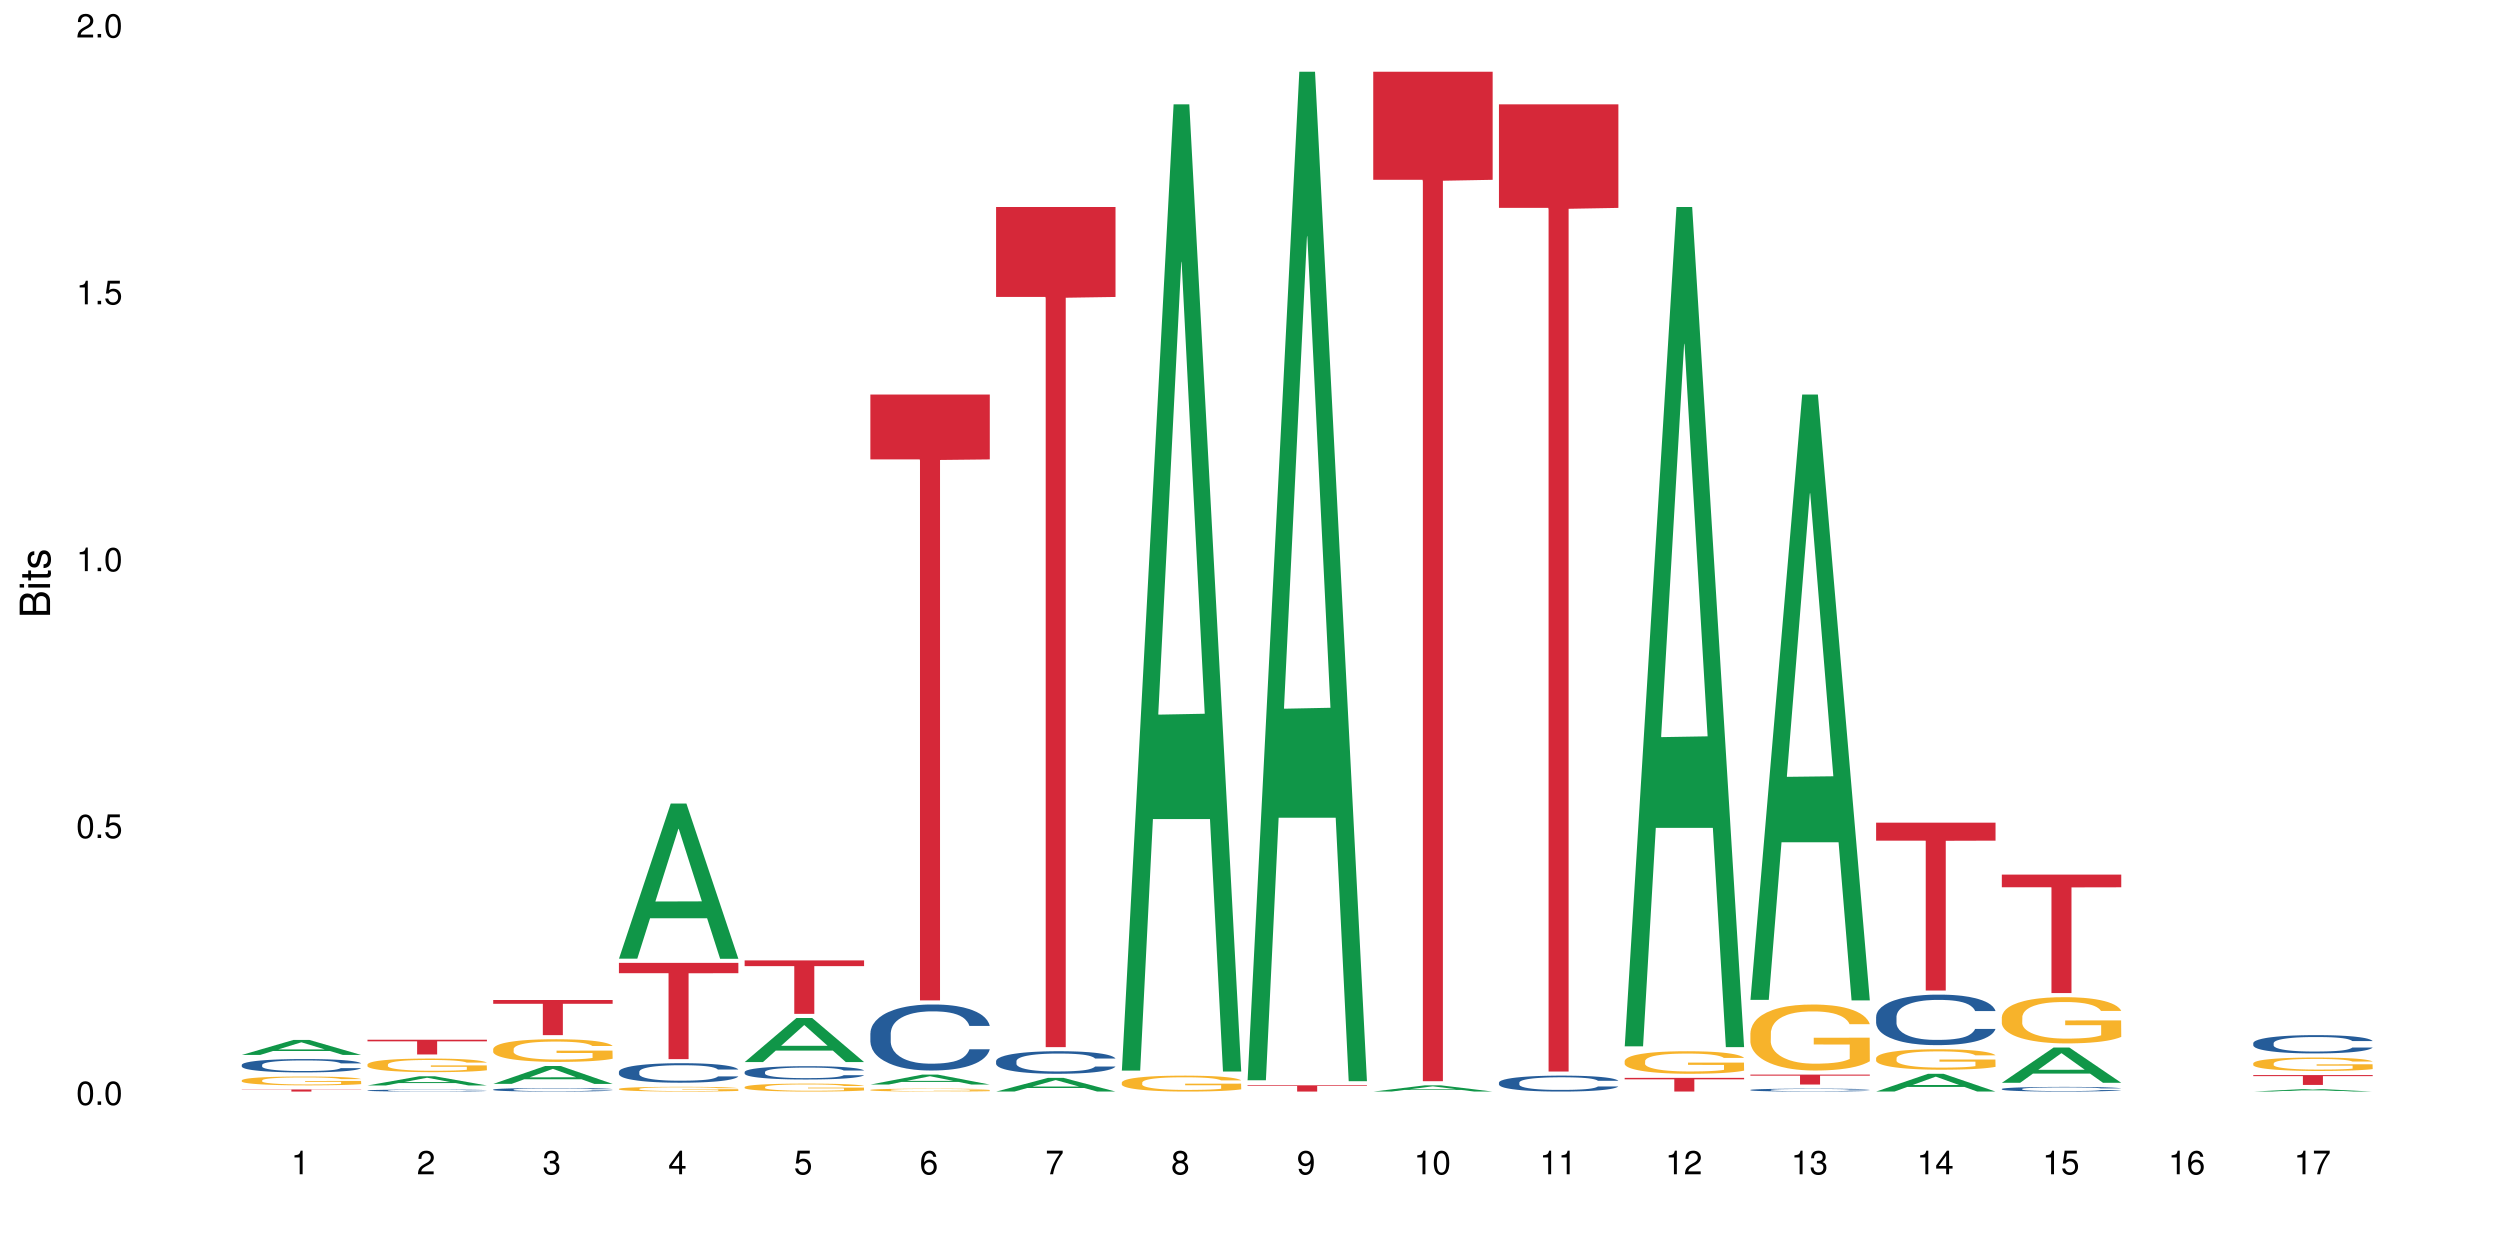 <?xml version="1.0" encoding="UTF-8"?>
<svg xmlns="http://www.w3.org/2000/svg" xmlns:xlink="http://www.w3.org/1999/xlink" width="720pt" height="360pt" viewBox="0 0 720 360" version="1.1">
<defs>
<g>
<symbol overflow="visible" id="glyph0-0">
<path style="stroke:none;" d=""/>
</symbol>
<symbol overflow="visible" id="glyph0-1">
<path style="stroke:none;" d="M 2.641 -6.797 C 2 -6.797 1.422 -6.531 1.078 -6.047 C 0.641 -5.453 0.406 -4.547 0.406 -3.297 C 0.406 -1 1.188 0.219 2.641 0.219 C 4.078 0.219 4.859 -1 4.859 -3.234 C 4.859 -4.562 4.656 -5.438 4.203 -6.047 C 3.844 -6.531 3.281 -6.797 2.641 -6.797 Z M 2.641 -6.047 C 3.547 -6.047 4 -5.125 4 -3.312 C 4 -1.375 3.562 -0.484 2.625 -0.484 C 1.734 -0.484 1.281 -1.422 1.281 -3.281 C 1.281 -5.141 1.734 -6.047 2.641 -6.047 Z M 2.641 -6.047 "/>
</symbol>
<symbol overflow="visible" id="glyph0-2">
<path style="stroke:none;" d="M 1.828 -1 L 0.828 -1 L 0.828 0 L 1.828 0 Z M 1.828 -1 "/>
</symbol>
<symbol overflow="visible" id="glyph0-3">
<path style="stroke:none;" d="M 4.562 -6.797 L 1.062 -6.797 L 0.547 -3.094 L 1.328 -3.094 C 1.719 -3.562 2.047 -3.734 2.578 -3.734 C 3.484 -3.734 4.062 -3.109 4.062 -2.094 C 4.062 -1.125 3.484 -0.531 2.578 -0.531 C 1.828 -0.531 1.375 -0.906 1.188 -1.672 L 0.328 -1.672 C 0.453 -1.109 0.547 -0.844 0.75 -0.594 C 1.125 -0.078 1.828 0.219 2.594 0.219 C 3.969 0.219 4.922 -0.781 4.922 -2.219 C 4.922 -3.562 4.031 -4.484 2.719 -4.484 C 2.25 -4.484 1.859 -4.359 1.469 -4.062 L 1.734 -5.969 L 4.562 -5.969 Z M 4.562 -6.797 "/>
</symbol>
<symbol overflow="visible" id="glyph0-4">
<path style="stroke:none;" d="M 2.484 -4.844 L 2.484 0 L 3.328 0 L 3.328 -6.797 L 2.766 -6.797 C 2.469 -5.75 2.281 -5.609 0.984 -5.453 L 0.984 -4.844 Z M 2.484 -4.844 "/>
</symbol>
<symbol overflow="visible" id="glyph0-5">
<path style="stroke:none;" d="M 4.859 -0.828 L 1.281 -0.828 C 1.359 -1.391 1.672 -1.75 2.5 -2.234 L 3.469 -2.75 C 4.406 -3.266 4.906 -3.969 4.906 -4.812 C 4.906 -5.375 4.672 -5.906 4.266 -6.266 C 3.859 -6.625 3.375 -6.797 2.719 -6.797 C 1.859 -6.797 1.219 -6.5 0.844 -5.922 C 0.609 -5.562 0.5 -5.125 0.484 -4.438 L 1.328 -4.438 C 1.359 -4.906 1.406 -5.188 1.531 -5.406 C 1.75 -5.812 2.188 -6.062 2.703 -6.062 C 3.469 -6.062 4.031 -5.516 4.031 -4.781 C 4.031 -4.25 3.719 -3.797 3.125 -3.438 L 2.234 -2.938 C 0.812 -2.141 0.406 -1.5 0.328 0 L 4.859 0 Z M 4.859 -0.828 "/>
</symbol>
<symbol overflow="visible" id="glyph0-6">
<path style="stroke:none;" d="M 2.125 -3.125 L 2.578 -3.125 C 3.516 -3.125 3.984 -2.703 3.984 -1.891 C 3.984 -1.031 3.469 -0.531 2.578 -0.531 C 1.656 -0.531 1.203 -0.984 1.156 -1.969 L 0.312 -1.969 C 0.344 -1.422 0.438 -1.078 0.609 -0.766 C 0.953 -0.109 1.625 0.219 2.547 0.219 C 3.953 0.219 4.859 -0.609 4.859 -1.906 C 4.859 -2.766 4.516 -3.25 3.703 -3.516 C 4.344 -3.766 4.656 -4.25 4.656 -4.938 C 4.656 -6.109 3.875 -6.797 2.578 -6.797 C 1.203 -6.797 0.484 -6.047 0.453 -4.609 L 1.297 -4.609 C 1.312 -5.016 1.344 -5.25 1.453 -5.453 C 1.641 -5.828 2.062 -6.062 2.594 -6.062 C 3.344 -6.062 3.797 -5.625 3.797 -4.906 C 3.797 -4.422 3.609 -4.141 3.25 -3.984 C 3.016 -3.891 2.719 -3.844 2.125 -3.844 Z M 2.125 -3.125 "/>
</symbol>
<symbol overflow="visible" id="glyph0-7">
<path style="stroke:none;" d="M 3.141 -1.625 L 3.141 0 L 3.984 0 L 3.984 -1.625 L 4.984 -1.625 L 4.984 -2.391 L 3.984 -2.391 L 3.984 -6.797 L 3.359 -6.797 L 0.266 -2.516 L 0.266 -1.625 Z M 3.141 -2.391 L 1 -2.391 L 3.141 -5.359 Z M 3.141 -2.391 "/>
</symbol>
<symbol overflow="visible" id="glyph0-8">
<path style="stroke:none;" d="M 4.781 -5.031 C 4.609 -6.141 3.891 -6.797 2.844 -6.797 C 2.094 -6.797 1.422 -6.438 1.031 -5.828 C 0.609 -5.172 0.406 -4.344 0.406 -3.094 C 0.406 -1.953 0.578 -1.234 0.984 -0.625 C 1.359 -0.078 1.953 0.219 2.703 0.219 C 3.984 0.219 4.922 -0.734 4.922 -2.078 C 4.922 -3.344 4.062 -4.234 2.844 -4.234 C 2.172 -4.234 1.641 -3.969 1.281 -3.469 C 1.281 -5.125 1.828 -6.047 2.797 -6.047 C 3.391 -6.047 3.797 -5.672 3.938 -5.031 Z M 2.734 -3.484 C 3.547 -3.484 4.062 -2.922 4.062 -2 C 4.062 -1.156 3.484 -0.531 2.703 -0.531 C 1.922 -0.531 1.328 -1.188 1.328 -2.047 C 1.328 -2.891 1.906 -3.484 2.734 -3.484 Z M 2.734 -3.484 "/>
</symbol>
<symbol overflow="visible" id="glyph0-9">
<path style="stroke:none;" d="M 4.984 -6.797 L 0.438 -6.797 L 0.438 -5.969 L 4.109 -5.969 C 2.5 -3.656 1.828 -2.234 1.328 0 L 2.219 0 C 2.594 -2.172 3.453 -4.047 4.984 -6.094 Z M 4.984 -6.797 "/>
</symbol>
<symbol overflow="visible" id="glyph0-10">
<path style="stroke:none;" d="M 3.75 -3.578 C 4.453 -4 4.688 -4.344 4.688 -4.984 C 4.688 -6.047 3.844 -6.797 2.641 -6.797 C 1.438 -6.797 0.594 -6.047 0.594 -4.984 C 0.594 -4.359 0.828 -4.016 1.516 -3.578 C 0.734 -3.203 0.359 -2.641 0.359 -1.891 C 0.359 -0.641 1.297 0.219 2.641 0.219 C 3.984 0.219 4.922 -0.641 4.922 -1.875 C 4.922 -2.641 4.531 -3.203 3.75 -3.578 Z M 2.641 -6.047 C 3.359 -6.047 3.812 -5.625 3.812 -4.969 C 3.812 -4.344 3.344 -3.922 2.641 -3.922 C 1.922 -3.922 1.453 -4.344 1.453 -4.984 C 1.453 -5.625 1.922 -6.047 2.641 -6.047 Z M 2.641 -3.203 C 3.484 -3.203 4.062 -2.672 4.062 -1.875 C 4.062 -1.062 3.484 -0.531 2.625 -0.531 C 1.797 -0.531 1.219 -1.078 1.219 -1.875 C 1.219 -2.672 1.797 -3.203 2.641 -3.203 Z M 2.641 -3.203 "/>
</symbol>
<symbol overflow="visible" id="glyph0-11">
<path style="stroke:none;" d="M 0.516 -1.547 C 0.672 -0.438 1.406 0.219 2.438 0.219 C 3.188 0.219 3.859 -0.141 4.266 -0.75 C 4.688 -1.406 4.891 -2.25 4.891 -3.484 C 4.891 -4.625 4.703 -5.359 4.312 -5.953 C 3.938 -6.5 3.344 -6.797 2.594 -6.797 C 1.297 -6.797 0.359 -5.844 0.359 -4.516 C 0.359 -3.25 1.234 -2.344 2.453 -2.344 C 3.094 -2.344 3.562 -2.578 4.016 -3.109 C 4 -1.453 3.469 -0.531 2.5 -0.531 C 1.906 -0.531 1.484 -0.906 1.359 -1.547 Z M 2.578 -6.062 C 3.375 -6.062 3.969 -5.406 3.969 -4.531 C 3.969 -3.688 3.375 -3.094 2.547 -3.094 C 1.734 -3.094 1.234 -3.672 1.234 -4.578 C 1.234 -5.438 1.797 -6.062 2.578 -6.062 Z M 2.578 -6.062 "/>
</symbol>
<symbol overflow="visible" id="glyph1-0">
<path style="stroke:none;" d=""/>
</symbol>
<symbol overflow="visible" id="glyph1-1">
<path style="stroke:none;" d="M 0 -0.953 L 0 -4.891 C 0 -5.719 -0.234 -6.344 -0.734 -6.797 C -1.188 -7.234 -1.812 -7.469 -2.5 -7.469 C -3.547 -7.469 -4.188 -7 -4.625 -5.875 C -4.984 -6.672 -5.641 -7.094 -6.531 -7.094 C -7.156 -7.094 -7.734 -6.859 -8.141 -6.391 C -8.562 -5.938 -8.75 -5.344 -8.75 -4.5 L -8.75 -0.953 Z M -4.984 -2.062 L -7.766 -2.062 L -7.766 -4.219 C -7.766 -4.844 -7.688 -5.203 -7.453 -5.5 C -7.219 -5.812 -6.859 -5.969 -6.375 -5.969 C -5.906 -5.969 -5.531 -5.812 -5.297 -5.5 C -5.062 -5.203 -4.984 -4.844 -4.984 -4.219 Z M -0.984 -2.062 L -4 -2.062 L -4 -4.781 C -4 -5.328 -3.859 -5.688 -3.578 -5.953 C -3.297 -6.219 -2.922 -6.359 -2.484 -6.359 C -2.062 -6.359 -1.688 -6.219 -1.406 -5.953 C -1.109 -5.688 -0.984 -5.328 -0.984 -4.781 Z M -0.984 -2.062 "/>
</symbol>
<symbol overflow="visible" id="glyph1-2">
<path style="stroke:none;" d="M -6.281 -1.797 L -6.281 -0.797 L 0 -0.797 L 0 -1.797 Z M -8.75 -1.797 L -8.75 -0.797 L -7.484 -0.797 L -7.484 -1.797 Z M -8.75 -1.797 "/>
</symbol>
<symbol overflow="visible" id="glyph1-3">
<path style="stroke:none;" d="M -6.281 -3.047 L -6.281 -2.016 L -8.016 -2.016 L -8.016 -1.016 L -6.281 -1.016 L -6.281 -0.172 L -5.469 -0.172 L -5.469 -1.016 L -0.719 -1.016 C -0.078 -1.016 0.281 -1.453 0.281 -2.234 C 0.281 -2.469 0.25 -2.719 0.188 -3.047 L -0.641 -3.047 C -0.609 -2.922 -0.594 -2.766 -0.594 -2.562 C -0.594 -2.141 -0.719 -2.016 -1.156 -2.016 L -5.469 -2.016 L -5.469 -3.047 Z M -6.281 -3.047 "/>
</symbol>
<symbol overflow="visible" id="glyph1-4">
<path style="stroke:none;" d="M -4.531 -5.25 C -5.766 -5.25 -6.469 -4.422 -6.469 -2.969 C -6.469 -1.516 -5.719 -0.562 -4.547 -0.562 C -3.562 -0.562 -3.094 -1.062 -2.734 -2.562 L -2.516 -3.484 C -2.344 -4.188 -2.094 -4.469 -1.625 -4.469 C -1.047 -4.469 -0.641 -3.875 -0.641 -3 C -0.641 -2.453 -0.797 -2 -1.062 -1.75 C -1.25 -1.594 -1.422 -1.531 -1.875 -1.469 L -1.875 -0.406 C -0.422 -0.453 0.281 -1.266 0.281 -2.922 C 0.281 -4.5 -0.5 -5.516 -1.719 -5.516 C -2.656 -5.516 -3.172 -4.984 -3.469 -3.734 L -3.703 -2.766 C -3.891 -1.953 -4.156 -1.609 -4.594 -1.609 C -5.172 -1.609 -5.547 -2.125 -5.547 -2.938 C -5.547 -3.75 -5.203 -4.172 -4.531 -4.203 Z M -4.531 -5.25 "/>
</symbol>
</g>
</defs>
<g id="surface64499">
<rect x="0" y="0" width="720" height="360" style="fill:rgb(100%,100%,100%);fill-opacity:1;stroke:none;"/>
<path style=" stroke:none;fill-rule:nonzero;fill:rgb(6.275%,58.824%,28.235%);fill-opacity:1;" d="M 69.629 303.824 L 69.668 303.82 L 84.551 299.492 L 89.07 299.492 L 104.027 303.828 L 98.77 303.828 L 95.023 302.695 L 78.598 302.695 L 74.922 303.824 L 69.629 303.824 L 80.176 302.227 L 93.516 302.223 L 86.863 300.199 L 86.789 300.195 L 86.719 300.207 L 80.141 302.223 L 80.176 302.227 Z M 69.629 303.824 "/>
<path style=" stroke:none;fill-rule:nonzero;fill:rgb(14.51%,36.078%,60%);fill-opacity:1;" d="M 69.629 306.68 L 69.672 306.68 L 69.672 306.594 L 69.797 306.461 L 70.09 306.289 L 70.383 306.176 L 71.141 305.969 L 72.188 305.766 L 73.277 305.613 L 74.074 305.52 L 74.789 305.449 L 76.426 305.32 L 77.473 305.254 L 78.605 305.191 L 79.992 305.133 L 80.996 305.098 L 83.262 305.043 L 84.941 305.016 L 86.242 305.008 L 89.051 305.008 L 90.73 305.02 L 91.945 305.039 L 93.289 305.066 L 94.422 305.098 L 96.391 305.176 L 98.152 305.273 L 98.949 305.332 L 100.207 305.441 L 101.172 305.547 L 101.844 305.637 L 102.602 305.766 L 103.27 305.926 L 103.773 306.105 L 104.027 306.254 L 98.152 306.254 L 97.859 306.113 L 97.523 306.008 L 96.895 305.863 L 96.266 305.758 L 95.387 305.656 L 94.586 305.59 L 93.496 305.523 L 92.531 305.48 L 91.527 305.449 L 90.562 305.43 L 88.715 305.406 L 86.574 305.406 L 85.777 305.414 L 84.145 305.441 L 83.262 305.469 L 82.004 305.516 L 81.121 305.562 L 80.074 305.633 L 79.359 305.691 L 78.48 305.785 L 77.852 305.863 L 77.137 305.98 L 76.719 306.07 L 76.34 306.168 L 76.004 306.285 L 75.754 306.406 L 75.586 306.539 L 75.5 306.664 L 75.5 307.211 L 75.586 307.336 L 75.797 307.484 L 76.34 307.699 L 77.137 307.883 L 78.062 308.031 L 78.941 308.137 L 79.445 308.188 L 80.117 308.242 L 81.164 308.312 L 82.676 308.383 L 83.555 308.414 L 84.898 308.441 L 86.281 308.453 L 88.129 308.453 L 89.766 308.441 L 90.855 308.422 L 91.988 308.395 L 93.539 308.336 L 94.504 308.277 L 95.344 308.211 L 95.973 308.145 L 96.391 308.09 L 97.02 307.98 L 97.523 307.859 L 97.902 307.738 L 98.152 307.617 L 104.027 307.617 L 103.773 307.758 L 103.398 307.895 L 103.02 307.996 L 102.434 308.121 L 101.762 308.23 L 100.797 308.352 L 100 308.434 L 98.949 308.52 L 97.984 308.59 L 96.938 308.648 L 95.387 308.719 L 94.379 308.754 L 93.289 308.785 L 91.988 308.812 L 90.352 308.84 L 88.59 308.852 L 86.953 308.855 L 85.191 308.848 L 83.891 308.836 L 82.172 308.805 L 80.031 308.738 L 78.48 308.672 L 77.266 308.605 L 76.215 308.535 L 75.039 308.441 L 73.531 308.285 L 72.609 308.168 L 71.977 308.066 L 71.266 307.93 L 70.762 307.809 L 70.176 307.609 L 69.754 307.359 L 69.629 307.168 Z M 69.629 306.68 "/>
<path style=" stroke:none;fill-rule:nonzero;fill:rgb(96.863%,70.196%,16.863%);fill-opacity:1;" d="M 69.629 311.129 L 69.672 311.125 L 69.672 311.078 L 69.84 310.973 L 70.258 310.828 L 70.805 310.711 L 71.391 310.617 L 71.77 310.57 L 72.398 310.5 L 72.941 310.449 L 74.328 310.344 L 76.09 310.246 L 77.055 310.203 L 78.145 310.164 L 79.695 310.117 L 80.41 310.102 L 82.59 310.066 L 85.066 310.043 L 87.793 310.035 L 89.051 310.039 L 90.77 310.047 L 93.121 310.074 L 94.461 310.098 L 95.512 310.117 L 96.602 310.148 L 97.945 310.195 L 99.203 310.25 L 100.207 310.309 L 101.215 310.379 L 102.055 310.453 L 102.766 310.535 L 103.398 310.633 L 103.773 310.715 L 104.027 310.793 L 98.195 310.793 L 97.859 310.715 L 97.48 310.648 L 96.852 310.574 L 96.223 310.516 L 95.594 310.473 L 94.422 310.414 L 93.414 310.375 L 92.156 310.344 L 90.938 310.32 L 89.555 310.309 L 88.715 310.305 L 86.492 310.305 L 84.48 310.32 L 83.305 310.34 L 82.465 310.355 L 81.289 310.391 L 80.578 310.418 L 80.156 310.438 L 78.898 310.512 L 78.062 310.574 L 77.598 310.621 L 77.012 310.691 L 76.594 310.754 L 76.133 310.848 L 75.879 310.914 L 75.543 311.074 L 75.5 311.492 L 75.629 311.582 L 75.879 311.676 L 76.215 311.762 L 76.719 311.852 L 77.223 311.918 L 78.102 312.008 L 78.859 312.07 L 79.445 312.109 L 80.578 312.172 L 81.039 312.191 L 82.129 312.234 L 83.262 312.266 L 84.645 312.297 L 85.695 312.309 L 87.371 312.32 L 89.512 312.32 L 92.027 312.309 L 93.625 312.289 L 94.715 312.27 L 95.426 312.254 L 96.309 312.227 L 96.938 312.203 L 97.523 312.18 L 98.238 312.141 L 98.238 311.582 L 87.875 311.578 L 87.875 311.32 L 103.984 311.316 L 104.027 312.227 L 103.145 312.289 L 102.055 312.352 L 101.004 312.398 L 99.914 312.438 L 98.363 312.48 L 97.105 312.508 L 95.176 312.543 L 93.414 312.562 L 91.566 312.578 L 89.934 312.586 L 88.004 312.586 L 86.281 312.582 L 84.438 312.566 L 82.969 312.551 L 81.625 312.527 L 80.285 312.496 L 78.605 312.445 L 77.516 312.406 L 76.383 312.359 L 75.25 312.301 L 74.242 312.238 L 73.574 312.188 L 72.902 312.133 L 72.188 312.062 L 71.516 311.984 L 71.012 311.91 L 70.551 311.828 L 70.215 311.754 L 69.883 311.648 L 69.715 311.562 L 69.629 311.492 Z M 69.629 311.129 "/>
<path style=" stroke:none;fill-rule:nonzero;fill:rgb(83.922%,15.686%,22.353%);fill-opacity:1;" d="M 69.629 313.766 L 104.027 313.766 L 104.027 313.832 L 89.691 313.832 L 89.691 314.371 L 83.922 314.371 L 83.922 313.832 L 69.629 313.832 Z M 69.629 313.766 "/>
<path style=" stroke:none;fill-rule:nonzero;fill:rgb(6.275%,58.824%,28.235%);fill-opacity:1;" d="M 105.836 312.613 L 105.871 312.609 L 120.758 309.969 L 125.277 309.969 L 140.234 312.617 L 134.977 312.617 L 131.23 311.926 L 114.805 311.926 L 111.129 312.613 L 105.836 312.613 L 116.383 311.637 L 129.723 311.637 L 123.07 310.398 L 122.996 310.398 L 122.926 310.406 L 116.348 311.637 L 116.383 311.637 Z M 105.836 312.613 "/>
<path style=" stroke:none;fill-rule:nonzero;fill:rgb(14.51%,36.078%,60%);fill-opacity:1;" d="M 105.836 314.047 L 105.879 314.047 L 105.879 314.031 L 106.004 314.012 L 106.297 313.988 L 106.59 313.969 L 107.348 313.938 L 108.395 313.91 L 109.484 313.887 L 110.281 313.871 L 110.996 313.863 L 112.633 313.844 L 113.68 313.832 L 114.812 313.824 L 116.195 313.812 L 117.203 313.809 L 119.469 313.801 L 121.148 313.797 L 126.938 313.797 L 128.152 313.801 L 129.496 313.805 L 130.629 313.809 L 132.598 313.82 L 134.359 313.836 L 135.156 313.844 L 136.414 313.859 L 137.379 313.875 L 138.051 313.891 L 138.809 313.91 L 139.477 313.934 L 139.98 313.961 L 140.234 313.98 L 134.359 313.98 L 134.066 313.961 L 133.73 313.945 L 133.102 313.922 L 132.473 313.906 L 131.59 313.895 L 130.793 313.883 L 129.703 313.871 L 128.738 313.867 L 127.734 313.863 L 126.77 313.859 L 124.922 313.855 L 121.984 313.855 L 120.352 313.859 L 119.469 313.863 L 118.211 313.871 L 117.328 313.879 L 116.281 313.891 L 115.566 313.898 L 114.688 313.91 L 114.059 313.922 L 113.344 313.941 L 112.926 313.953 L 112.547 313.969 L 112.211 313.984 L 111.961 314.004 L 111.793 314.023 L 111.707 314.043 L 111.707 314.125 L 111.793 314.145 L 112.004 314.164 L 112.547 314.199 L 113.344 314.227 L 114.27 314.246 L 115.148 314.262 L 115.652 314.27 L 116.324 314.277 L 117.371 314.289 L 118.883 314.301 L 119.762 314.305 L 121.105 314.309 L 122.488 314.312 L 124.336 314.312 L 125.973 314.309 L 127.062 314.305 L 128.195 314.301 L 129.746 314.293 L 130.711 314.285 L 131.551 314.273 L 132.18 314.266 L 132.598 314.258 L 133.227 314.238 L 133.73 314.223 L 134.109 314.203 L 134.359 314.188 L 140.234 314.188 L 139.98 314.207 L 139.605 314.227 L 139.227 314.242 L 138.641 314.262 L 137.969 314.277 L 137.004 314.297 L 136.207 314.309 L 135.156 314.32 L 134.191 314.332 L 133.145 314.34 L 131.59 314.352 L 130.586 314.355 L 129.496 314.359 L 128.195 314.363 L 126.559 314.367 L 124.797 314.371 L 121.398 314.371 L 120.098 314.367 L 118.379 314.363 L 116.238 314.352 L 114.688 314.344 L 113.469 314.332 L 112.422 314.324 L 111.246 314.309 L 109.738 314.285 L 108.816 314.27 L 108.184 314.254 L 107.473 314.23 L 106.969 314.215 L 106.383 314.184 L 105.961 314.148 L 105.836 314.117 Z M 105.836 314.047 "/>
<path style=" stroke:none;fill-rule:nonzero;fill:rgb(96.863%,70.196%,16.863%);fill-opacity:1;" d="M 105.836 306.543 L 105.879 306.539 L 105.879 306.469 L 106.047 306.309 L 106.465 306.086 L 107.012 305.902 L 107.598 305.758 L 107.977 305.684 L 108.605 305.574 L 109.148 305.496 L 110.535 305.336 L 112.297 305.184 L 113.262 305.121 L 114.352 305.059 L 115.902 304.992 L 116.617 304.965 L 118.797 304.91 L 121.273 304.871 L 124 304.863 L 125.258 304.867 L 126.977 304.879 L 129.328 304.918 L 130.668 304.957 L 131.719 304.992 L 132.809 305.039 L 134.152 305.109 L 135.41 305.195 L 136.414 305.281 L 137.422 305.391 L 138.262 305.504 L 138.973 305.629 L 139.605 305.781 L 139.98 305.906 L 140.234 306.031 L 134.402 306.031 L 134.066 305.906 L 133.688 305.809 L 133.059 305.691 L 132.43 305.605 L 131.801 305.535 L 130.629 305.441 L 129.621 305.387 L 128.363 305.336 L 127.145 305.305 L 125.762 305.281 L 124.922 305.273 L 122.699 305.273 L 120.688 305.301 L 119.512 305.328 L 118.672 305.355 L 117.496 305.41 L 116.785 305.453 L 116.363 305.48 L 115.105 305.594 L 114.27 305.695 L 113.805 305.762 L 113.219 305.871 L 112.801 305.965 L 112.34 306.109 L 112.086 306.219 L 111.75 306.461 L 111.707 307.105 L 111.836 307.242 L 112.086 307.391 L 112.422 307.52 L 112.926 307.656 L 113.43 307.758 L 114.309 307.898 L 115.066 307.992 L 115.652 308.051 L 116.785 308.148 L 117.246 308.18 L 118.336 308.246 L 119.469 308.297 L 120.852 308.34 L 121.902 308.359 L 123.578 308.379 L 125.719 308.379 L 128.234 308.355 L 129.828 308.328 L 130.922 308.301 L 131.633 308.273 L 132.516 308.234 L 133.145 308.199 L 133.73 308.16 L 134.445 308.098 L 134.445 307.242 L 124.082 307.238 L 124.082 306.836 L 140.191 306.832 L 140.234 308.234 L 139.352 308.332 L 138.262 308.426 L 137.211 308.496 L 136.121 308.559 L 134.57 308.625 L 133.312 308.668 L 131.383 308.719 L 129.621 308.75 L 127.773 308.773 L 126.137 308.785 L 124.211 308.789 L 122.488 308.781 L 120.645 308.758 L 119.176 308.73 L 117.832 308.695 L 116.492 308.648 L 114.812 308.57 L 113.723 308.512 L 112.59 308.438 L 111.457 308.348 L 110.449 308.25 L 109.781 308.176 L 109.109 308.09 L 108.395 307.98 L 107.723 307.859 L 107.219 307.746 L 106.758 307.621 L 106.422 307.504 L 106.09 307.344 L 105.922 307.215 L 105.836 307.102 Z M 105.836 306.543 "/>
<path style=" stroke:none;fill-rule:nonzero;fill:rgb(83.922%,15.686%,22.353%);fill-opacity:1;" d="M 105.836 299.438 L 140.234 299.438 L 140.234 299.895 L 125.898 299.898 L 125.898 303.684 L 120.129 303.684 L 120.129 299.902 L 120.047 299.895 L 105.836 299.895 Z M 105.836 299.438 "/>
<path style=" stroke:none;fill-rule:nonzero;fill:rgb(6.275%,58.824%,28.235%);fill-opacity:1;" d="M 142.043 312.16 L 142.078 312.156 L 156.965 307.012 L 161.484 307.012 L 176.441 312.168 L 171.184 312.168 L 167.438 310.82 L 151.012 310.82 L 147.336 312.16 L 142.043 312.16 L 152.59 310.266 L 165.93 310.258 L 159.277 307.852 L 159.203 307.848 L 159.133 307.863 L 152.555 310.258 L 152.59 310.266 Z M 142.043 312.16 "/>
<path style=" stroke:none;fill-rule:nonzero;fill:rgb(14.51%,36.078%,60%);fill-opacity:1;" d="M 142.043 313.793 L 142.086 313.793 L 142.086 313.77 L 142.211 313.734 L 142.504 313.688 L 142.797 313.656 L 143.555 313.602 L 144.602 313.547 L 145.691 313.508 L 146.488 313.484 L 147.203 313.465 L 148.84 313.43 L 149.887 313.41 L 151.02 313.395 L 152.402 313.379 L 153.41 313.371 L 155.676 313.355 L 157.355 313.348 L 161.465 313.348 L 163.145 313.352 L 164.359 313.355 L 165.703 313.363 L 166.832 313.371 L 168.805 313.391 L 170.566 313.418 L 171.363 313.434 L 172.621 313.461 L 173.586 313.488 L 174.258 313.516 L 175.012 313.547 L 175.684 313.59 L 176.188 313.637 L 176.441 313.68 L 170.566 313.68 L 170.273 313.641 L 169.938 313.613 L 169.309 313.574 L 168.68 313.547 L 167.797 313.52 L 167 313.5 L 165.91 313.484 L 164.945 313.473 L 163.941 313.465 L 162.977 313.457 L 161.129 313.453 L 158.191 313.453 L 156.559 313.461 L 155.676 313.469 L 154.418 313.48 L 153.535 313.496 L 152.488 313.512 L 151.773 313.527 L 150.895 313.555 L 150.266 313.574 L 149.551 313.605 L 149.133 313.629 L 148.754 313.656 L 148.418 313.688 L 148.168 313.719 L 148 313.754 L 147.914 313.789 L 147.914 313.934 L 148 313.965 L 148.211 314.004 L 148.754 314.062 L 149.551 314.113 L 150.473 314.152 L 151.355 314.18 L 152.531 314.207 L 153.578 314.227 L 155.09 314.246 L 155.969 314.254 L 157.312 314.262 L 158.695 314.266 L 160.543 314.266 L 162.18 314.262 L 163.27 314.254 L 164.402 314.246 L 165.953 314.23 L 166.918 314.219 L 167.758 314.199 L 168.387 314.18 L 168.805 314.168 L 169.434 314.137 L 169.938 314.105 L 170.316 314.074 L 170.566 314.043 L 176.441 314.043 L 176.188 314.078 L 175.812 314.113 L 175.434 314.141 L 174.848 314.176 L 174.176 314.203 L 173.211 314.238 L 172.414 314.258 L 171.363 314.281 L 170.398 314.301 L 169.352 314.316 L 167.797 314.336 L 166.793 314.344 L 165.703 314.352 L 164.402 314.359 L 162.766 314.367 L 161.004 314.371 L 159.367 314.371 L 157.605 314.367 L 156.305 314.363 L 154.586 314.355 L 152.445 314.34 L 150.895 314.32 L 149.676 314.305 L 148.629 314.285 L 147.453 314.262 L 145.945 314.219 L 145.02 314.188 L 144.391 314.16 L 143.68 314.125 L 143.176 314.09 L 142.59 314.039 L 142.168 313.973 L 142.043 313.922 Z M 142.043 313.793 "/>
<path style=" stroke:none;fill-rule:nonzero;fill:rgb(96.863%,70.196%,16.863%);fill-opacity:1;" d="M 142.043 302.098 L 142.086 302.09 L 142.086 301.973 L 142.254 301.703 L 142.672 301.332 L 143.219 301.027 L 143.805 300.789 L 144.184 300.664 L 144.812 300.484 L 145.355 300.355 L 146.742 300.086 L 148.504 299.836 L 149.469 299.727 L 150.559 299.625 L 152.109 299.512 L 152.824 299.473 L 155.004 299.375 L 157.48 299.316 L 160.207 299.297 L 161.465 299.305 L 163.184 299.328 L 165.535 299.395 L 166.875 299.453 L 167.926 299.512 L 169.016 299.59 L 170.359 299.711 L 171.617 299.852 L 172.621 299.996 L 173.629 300.176 L 174.469 300.367 L 175.18 300.574 L 175.812 300.824 L 176.188 301.035 L 176.441 301.242 L 170.609 301.242 L 170.273 301.035 L 169.895 300.871 L 169.266 300.676 L 168.637 300.531 L 168.008 300.418 L 166.832 300.266 L 165.828 300.168 L 164.57 300.086 L 163.352 300.031 L 161.969 299.996 L 161.129 299.984 L 158.906 299.984 L 156.891 300.027 L 155.719 300.074 L 154.879 300.121 L 153.703 300.211 L 152.992 300.281 L 152.57 300.328 L 151.312 300.516 L 150.473 300.684 L 150.012 300.797 L 149.426 300.973 L 149.008 301.137 L 148.547 301.375 L 148.293 301.555 L 147.957 301.957 L 147.914 303.031 L 148.043 303.258 L 148.293 303.504 L 148.629 303.719 L 149.133 303.945 L 149.637 304.117 L 150.516 304.352 L 151.273 304.508 L 151.859 304.609 L 152.992 304.77 L 153.453 304.824 L 154.543 304.93 L 155.676 305.016 L 157.059 305.086 L 158.109 305.121 L 159.785 305.152 L 161.926 305.152 L 164.441 305.113 L 166.035 305.066 L 167.129 305.02 L 167.84 304.977 L 168.723 304.914 L 169.352 304.852 L 169.938 304.785 L 170.652 304.688 L 170.652 303.258 L 160.289 303.254 L 160.289 302.586 L 176.398 302.578 L 176.441 304.914 L 175.559 305.074 L 174.469 305.23 L 173.418 305.348 L 172.328 305.449 L 170.777 305.562 L 169.52 305.633 L 167.59 305.719 L 165.828 305.773 L 163.98 305.809 L 162.344 305.824 L 160.418 305.832 L 158.695 305.82 L 156.852 305.785 L 155.383 305.734 L 154.039 305.676 L 152.699 305.598 L 151.02 305.473 L 149.93 305.371 L 148.797 305.246 L 147.664 305.098 L 146.656 304.938 L 145.984 304.812 L 145.316 304.668 L 144.602 304.488 L 143.93 304.285 L 143.426 304.102 L 142.965 303.891 L 142.629 303.695 L 142.293 303.426 L 142.129 303.211 L 142.043 303.027 Z M 142.043 302.098 "/>
<path style=" stroke:none;fill-rule:nonzero;fill:rgb(83.922%,15.686%,22.353%);fill-opacity:1;" d="M 142.043 288.004 L 176.441 288.004 L 176.441 289.086 L 162.105 289.098 L 162.105 298.117 L 156.336 298.117 L 156.336 289.105 L 156.254 289.086 L 142.043 289.086 Z M 142.043 288.004 "/>
<path style=" stroke:none;fill-rule:nonzero;fill:rgb(6.275%,58.824%,28.235%);fill-opacity:1;" d="M 178.25 276.09 L 178.285 276.047 L 193.172 231.422 L 197.691 231.422 L 212.648 276.129 L 207.391 276.129 L 203.645 264.461 L 187.219 264.461 L 183.543 276.09 L 178.25 276.09 L 188.797 259.633 L 202.137 259.59 L 195.484 238.727 L 195.41 238.684 L 195.34 238.812 L 188.762 259.59 L 188.797 259.633 Z M 178.25 276.09 "/>
<path style=" stroke:none;fill-rule:nonzero;fill:rgb(14.51%,36.078%,60%);fill-opacity:1;" d="M 178.25 308.648 L 178.293 308.641 L 178.293 308.52 L 178.418 308.324 L 178.711 308.078 L 179.004 307.906 L 179.762 307.605 L 180.809 307.312 L 181.898 307.086 L 182.695 306.953 L 183.41 306.852 L 185.047 306.66 L 186.094 306.562 L 187.227 306.477 L 188.609 306.387 L 189.617 306.336 L 191.883 306.254 L 193.562 306.219 L 194.859 306.203 L 197.672 306.203 L 199.348 306.223 L 200.566 306.25 L 201.91 306.289 L 203.039 306.336 L 205.012 306.449 L 206.773 306.594 L 207.57 306.676 L 208.828 306.836 L 209.793 306.988 L 210.465 307.121 L 211.219 307.312 L 211.891 307.543 L 212.395 307.805 L 212.648 308.027 L 206.773 308.027 L 206.48 307.82 L 206.145 307.66 L 205.516 307.449 L 204.887 307.301 L 204.004 307.152 L 203.207 307.055 L 202.117 306.957 L 201.152 306.895 L 200.148 306.852 L 199.184 306.82 L 197.336 306.789 L 195.195 306.789 L 194.398 306.797 L 192.766 306.84 L 191.883 306.875 L 190.625 306.949 L 189.742 307.016 L 188.695 307.117 L 187.98 307.203 L 187.102 307.336 L 186.473 307.457 L 185.758 307.625 L 185.34 307.754 L 184.961 307.898 L 184.625 308.066 L 184.375 308.246 L 184.207 308.438 L 184.121 308.621 L 184.121 309.418 L 184.207 309.602 L 184.418 309.816 L 184.961 310.133 L 185.758 310.402 L 186.68 310.621 L 187.562 310.773 L 188.066 310.844 L 188.738 310.926 L 189.785 311.031 L 191.297 311.133 L 192.176 311.176 L 193.52 311.215 L 194.902 311.234 L 196.75 311.234 L 198.387 311.215 L 199.477 311.191 L 200.609 311.148 L 202.16 311.062 L 203.125 310.98 L 203.965 310.883 L 204.594 310.785 L 205.012 310.703 L 205.641 310.543 L 206.145 310.367 L 206.523 310.188 L 206.773 310.012 L 212.648 310.012 L 212.395 310.219 L 212.016 310.418 L 211.641 310.566 L 211.055 310.746 L 210.383 310.906 L 209.418 311.086 L 208.621 311.203 L 207.57 311.332 L 206.605 311.43 L 205.559 311.52 L 204.004 311.621 L 203 311.672 L 201.91 311.719 L 200.609 311.758 L 198.973 311.797 L 197.211 311.816 L 195.574 311.82 L 193.812 311.812 L 192.512 311.789 L 190.793 311.746 L 188.652 311.652 L 187.102 311.555 L 185.883 311.457 L 184.836 311.355 L 183.66 311.215 L 182.152 310.988 L 181.227 310.816 L 180.598 310.672 L 179.887 310.469 L 179.383 310.289 L 178.797 310.004 L 178.375 309.637 L 178.25 309.355 Z M 178.25 308.648 "/>
<path style=" stroke:none;fill-rule:nonzero;fill:rgb(96.863%,70.196%,16.863%);fill-opacity:1;" d="M 178.25 313.586 L 178.293 313.586 L 178.293 313.562 L 178.461 313.504 L 178.879 313.426 L 179.426 313.363 L 180.012 313.312 L 180.391 313.289 L 181.02 313.25 L 181.562 313.223 L 182.949 313.164 L 184.711 313.113 L 185.676 313.09 L 186.766 313.07 L 188.316 313.047 L 189.031 313.039 L 191.211 313.016 L 193.688 313.004 L 196.414 313 L 197.672 313.004 L 199.391 313.008 L 201.742 313.02 L 203.082 313.035 L 204.133 313.047 L 205.223 313.062 L 206.562 313.086 L 207.824 313.117 L 208.828 313.148 L 209.836 313.184 L 210.676 313.227 L 211.387 313.27 L 212.016 313.32 L 212.395 313.363 L 212.648 313.41 L 206.816 313.41 L 206.48 313.363 L 206.102 313.332 L 205.473 313.289 L 204.215 313.234 L 203.039 313.203 L 202.035 313.184 L 200.777 313.164 L 199.559 313.156 L 198.176 313.148 L 197.336 313.145 L 195.113 313.145 L 193.098 313.152 L 191.926 313.164 L 191.086 313.172 L 189.91 313.191 L 189.199 313.207 L 188.777 313.219 L 187.52 313.258 L 186.68 313.293 L 186.219 313.316 L 185.633 313.352 L 185.215 313.387 L 184.754 313.438 L 184.5 313.473 L 184.164 313.559 L 184.121 313.785 L 184.25 313.832 L 184.5 313.883 L 184.836 313.93 L 185.34 313.977 L 185.844 314.012 L 186.723 314.059 L 187.48 314.094 L 188.066 314.113 L 189.199 314.148 L 189.66 314.16 L 190.75 314.184 L 191.883 314.199 L 193.266 314.215 L 194.316 314.223 L 195.992 314.227 L 198.133 314.227 L 200.648 314.219 L 202.242 314.211 L 203.336 314.199 L 204.047 314.191 L 204.93 314.18 L 205.559 314.164 L 206.145 314.152 L 206.859 314.129 L 206.859 313.832 L 196.496 313.832 L 196.496 313.691 L 212.605 313.688 L 212.648 314.18 L 211.766 314.211 L 210.676 314.246 L 209.625 314.27 L 208.535 314.289 L 206.984 314.312 L 205.727 314.328 L 203.797 314.348 L 202.035 314.359 L 200.188 314.367 L 198.551 314.371 L 196.621 314.371 L 194.902 314.367 L 193.059 314.359 L 191.59 314.352 L 190.246 314.34 L 188.906 314.32 L 187.227 314.297 L 186.137 314.273 L 185.004 314.25 L 183.871 314.215 L 182.863 314.184 L 182.191 314.156 L 181.523 314.125 L 180.809 314.09 L 180.137 314.047 L 179.633 314.008 L 179.172 313.965 L 178.836 313.922 L 178.5 313.867 L 178.336 313.82 L 178.25 313.781 Z M 178.25 313.586 "/>
<path style=" stroke:none;fill-rule:nonzero;fill:rgb(83.922%,15.686%,22.353%);fill-opacity:1;" d="M 178.25 277.309 L 212.648 277.309 L 212.648 280.277 L 198.312 280.305 L 198.312 305.023 L 192.543 305.023 L 192.543 280.328 L 192.461 280.277 L 178.25 280.277 Z M 178.25 277.309 "/>
<path style=" stroke:none;fill-rule:nonzero;fill:rgb(6.275%,58.824%,28.235%);fill-opacity:1;" d="M 214.457 305.871 L 214.492 305.859 L 229.379 293.176 L 233.898 293.176 L 248.855 305.883 L 243.598 305.883 L 239.852 302.566 L 223.422 302.566 L 219.75 305.871 L 214.457 305.871 L 225.004 301.195 L 238.344 301.184 L 231.691 295.254 L 231.617 295.238 L 231.547 295.277 L 224.969 301.184 L 225.004 301.195 Z M 214.457 305.871 "/>
<path style=" stroke:none;fill-rule:nonzero;fill:rgb(14.51%,36.078%,60%);fill-opacity:1;" d="M 214.457 308.73 L 214.5 308.73 L 214.5 308.645 L 214.625 308.512 L 214.918 308.344 L 215.211 308.227 L 215.969 308.02 L 217.016 307.82 L 218.105 307.668 L 218.902 307.574 L 219.617 307.504 L 221.254 307.375 L 222.301 307.309 L 223.434 307.25 L 224.816 307.191 L 225.824 307.156 L 228.09 307.098 L 229.77 307.074 L 231.066 307.062 L 233.879 307.062 L 235.555 307.078 L 236.773 307.094 L 238.117 307.121 L 239.246 307.156 L 241.219 307.23 L 242.98 307.328 L 243.777 307.387 L 245.035 307.496 L 246 307.602 L 246.672 307.691 L 247.426 307.82 L 248.098 307.977 L 248.602 308.156 L 248.855 308.309 L 242.98 308.309 L 242.688 308.168 L 242.352 308.059 L 241.723 307.914 L 241.094 307.812 L 240.211 307.711 L 239.414 307.645 L 238.324 307.578 L 237.359 307.535 L 236.352 307.504 L 235.391 307.484 L 233.543 307.465 L 231.402 307.465 L 230.605 307.469 L 228.973 307.5 L 228.09 307.523 L 226.832 307.57 L 225.949 307.617 L 224.902 307.688 L 224.188 307.746 L 223.309 307.84 L 222.68 307.918 L 221.965 308.035 L 221.547 308.121 L 221.168 308.219 L 220.832 308.336 L 220.582 308.457 L 220.414 308.59 L 220.328 308.715 L 220.328 309.258 L 220.414 309.383 L 220.625 309.531 L 221.168 309.746 L 221.965 309.93 L 222.887 310.078 L 223.77 310.184 L 224.273 310.234 L 224.945 310.289 L 225.992 310.359 L 227.504 310.43 L 228.383 310.457 L 229.727 310.484 L 231.109 310.5 L 232.957 310.5 L 234.59 310.484 L 235.684 310.469 L 236.816 310.441 L 238.367 310.379 L 239.332 310.324 L 240.172 310.258 L 240.801 310.191 L 241.219 310.133 L 241.848 310.027 L 242.352 309.906 L 242.73 309.785 L 242.98 309.664 L 248.855 309.664 L 248.602 309.805 L 248.223 309.941 L 247.848 310.043 L 247.258 310.168 L 246.59 310.273 L 245.625 310.398 L 244.828 310.477 L 243.777 310.566 L 242.812 310.633 L 241.766 310.691 L 240.211 310.762 L 239.207 310.797 L 238.117 310.828 L 236.816 310.855 L 235.18 310.883 L 233.418 310.895 L 231.781 310.898 L 230.02 310.891 L 228.719 310.879 L 227 310.848 L 224.859 310.781 L 223.309 310.715 L 222.09 310.648 L 221.043 310.578 L 219.867 310.484 L 218.359 310.332 L 217.434 310.211 L 216.805 310.113 L 216.094 309.977 L 215.59 309.855 L 215.004 309.656 L 214.582 309.41 L 214.457 309.215 Z M 214.457 308.73 "/>
<path style=" stroke:none;fill-rule:nonzero;fill:rgb(96.863%,70.196%,16.863%);fill-opacity:1;" d="M 214.457 313.059 L 214.5 313.059 L 214.5 313.016 L 214.668 312.922 L 215.086 312.793 L 215.633 312.684 L 216.219 312.602 L 216.598 312.559 L 217.227 312.496 L 217.77 312.449 L 219.156 312.355 L 220.918 312.266 L 221.883 312.23 L 222.973 312.195 L 224.523 312.152 L 225.238 312.141 L 227.418 312.105 L 229.895 312.086 L 232.621 312.078 L 233.879 312.082 L 235.598 312.09 L 237.949 312.113 L 239.289 312.133 L 240.34 312.152 L 241.43 312.18 L 242.77 312.223 L 244.031 312.273 L 245.035 312.324 L 246.043 312.387 L 246.883 312.453 L 247.594 312.527 L 248.223 312.613 L 248.602 312.688 L 248.855 312.762 L 243.023 312.762 L 242.688 312.688 L 242.309 312.633 L 241.68 312.562 L 241.051 312.512 L 240.422 312.473 L 239.246 312.418 L 238.242 312.383 L 236.984 312.355 L 235.766 312.336 L 234.383 312.324 L 233.543 312.32 L 231.32 312.32 L 229.305 312.332 L 228.133 312.352 L 227.293 312.367 L 226.117 312.398 L 225.406 312.422 L 224.984 312.441 L 223.727 312.504 L 222.887 312.562 L 222.426 312.605 L 221.84 312.668 L 221.422 312.723 L 220.957 312.809 L 220.707 312.871 L 220.371 313.012 L 220.328 313.391 L 220.457 313.469 L 220.707 313.555 L 221.043 313.629 L 221.547 313.711 L 222.051 313.77 L 222.93 313.852 L 223.684 313.906 L 224.273 313.941 L 225.406 313.996 L 225.867 314.016 L 226.957 314.055 L 228.09 314.082 L 229.473 314.109 L 230.523 314.121 L 232.199 314.133 L 234.34 314.133 L 236.855 314.121 L 238.449 314.102 L 239.543 314.086 L 240.254 314.07 L 241.137 314.047 L 241.766 314.027 L 242.352 314.004 L 243.066 313.969 L 243.066 313.469 L 232.703 313.465 L 232.703 313.23 L 248.812 313.23 L 248.855 314.047 L 247.973 314.105 L 246.883 314.16 L 245.832 314.199 L 244.742 314.238 L 243.191 314.277 L 241.934 314.301 L 240.004 314.332 L 238.242 314.352 L 236.395 314.363 L 234.758 314.367 L 232.828 314.371 L 231.109 314.367 L 229.266 314.355 L 227.797 314.336 L 226.453 314.316 L 225.113 314.289 L 223.434 314.246 L 222.344 314.211 L 221.211 314.164 L 220.078 314.113 L 219.07 314.055 L 218.398 314.012 L 217.73 313.961 L 217.016 313.898 L 216.344 313.828 L 215.84 313.762 L 215.379 313.691 L 215.043 313.621 L 214.707 313.527 L 214.539 313.453 L 214.457 313.387 Z M 214.457 313.059 "/>
<path style=" stroke:none;fill-rule:nonzero;fill:rgb(83.922%,15.686%,22.353%);fill-opacity:1;" d="M 214.457 276.59 L 248.855 276.59 L 248.855 278.238 L 234.52 278.25 L 234.52 291.996 L 228.75 291.996 L 228.75 278.266 L 228.668 278.238 L 214.457 278.238 Z M 214.457 276.59 "/>
<path style=" stroke:none;fill-rule:nonzero;fill:rgb(6.275%,58.824%,28.235%);fill-opacity:1;" d="M 250.664 312.348 L 250.699 312.348 L 265.582 309.492 L 270.105 309.492 L 285.062 312.352 L 279.805 312.352 L 276.059 311.605 L 259.629 311.605 L 255.957 312.348 L 250.664 312.348 L 261.211 311.297 L 274.551 311.293 L 267.898 309.961 L 267.824 309.957 L 267.754 309.965 L 261.176 311.293 L 261.211 311.297 Z M 250.664 312.348 "/>
<path style=" stroke:none;fill-rule:nonzero;fill:rgb(14.51%,36.078%,60%);fill-opacity:1;" d="M 250.664 297.574 L 250.707 297.555 L 250.707 297.137 L 250.832 296.477 L 251.125 295.645 L 251.418 295.07 L 252.176 294.047 L 253.223 293.055 L 254.312 292.289 L 255.109 291.836 L 255.824 291.492 L 257.461 290.848 L 258.508 290.516 L 259.641 290.223 L 261.023 289.926 L 262.031 289.754 L 264.297 289.473 L 265.977 289.352 L 267.273 289.301 L 270.086 289.301 L 271.762 289.371 L 272.98 289.457 L 274.32 289.598 L 275.453 289.754 L 277.426 290.133 L 279.188 290.621 L 279.984 290.898 L 281.242 291.438 L 282.207 291.961 L 282.879 292.41 L 283.633 293.055 L 284.305 293.836 L 284.809 294.723 L 285.062 295.469 L 279.188 295.469 L 278.895 294.773 L 278.559 294.234 L 277.93 293.523 L 277.301 293.02 L 276.418 292.516 L 275.621 292.184 L 274.531 291.855 L 273.566 291.648 L 272.559 291.492 L 271.594 291.387 L 269.75 291.281 L 267.609 291.281 L 266.812 291.316 L 265.18 291.457 L 264.297 291.578 L 263.039 291.82 L 262.156 292.047 L 261.109 292.395 L 260.395 292.688 L 259.516 293.141 L 258.887 293.539 L 258.172 294.113 L 257.754 294.551 L 257.375 295.035 L 257.039 295.609 L 256.789 296.219 L 256.621 296.859 L 256.535 297.484 L 256.535 300.18 L 256.621 300.805 L 256.832 301.535 L 257.375 302.594 L 258.172 303.516 L 259.094 304.246 L 259.977 304.77 L 260.48 305.012 L 261.152 305.289 L 262.199 305.637 L 263.711 305.984 L 264.59 306.125 L 265.934 306.262 L 267.316 306.332 L 269.164 306.332 L 270.797 306.262 L 271.891 306.176 L 273.023 306.035 L 274.574 305.742 L 275.539 305.465 L 276.379 305.133 L 277.008 304.801 L 277.426 304.523 L 278.055 303.984 L 278.559 303.395 L 278.938 302.785 L 279.188 302.195 L 285.062 302.195 L 284.809 302.891 L 284.43 303.57 L 284.055 304.074 L 283.465 304.68 L 282.797 305.219 L 281.832 305.828 L 281.035 306.227 L 279.984 306.66 L 279.02 306.992 L 277.973 307.289 L 276.418 307.637 L 275.414 307.809 L 274.32 307.965 L 273.023 308.105 L 271.387 308.227 L 269.625 308.297 L 267.988 308.312 L 266.227 308.277 L 264.926 308.207 L 263.207 308.051 L 261.066 307.738 L 259.516 307.41 L 258.297 307.078 L 257.25 306.73 L 256.074 306.262 L 254.566 305.496 L 253.641 304.906 L 253.012 304.422 L 252.301 303.742 L 251.797 303.133 L 251.211 302.16 L 250.789 300.926 L 250.664 299.973 Z M 250.664 297.574 "/>
<path style=" stroke:none;fill-rule:nonzero;fill:rgb(96.863%,70.196%,16.863%);fill-opacity:1;" d="M 250.664 313.891 L 250.707 313.891 L 250.707 313.875 L 250.875 313.84 L 251.293 313.793 L 251.84 313.754 L 252.426 313.723 L 252.805 313.707 L 253.434 313.684 L 253.977 313.668 L 255.363 313.633 L 257.125 313.602 L 258.09 313.586 L 259.18 313.574 L 260.73 313.559 L 261.445 313.555 L 263.625 313.539 L 266.102 313.535 L 268.828 313.531 L 270.086 313.531 L 271.805 313.535 L 274.156 313.543 L 275.496 313.551 L 276.547 313.559 L 277.637 313.57 L 278.977 313.582 L 280.238 313.602 L 281.242 313.621 L 282.25 313.645 L 283.09 313.668 L 283.801 313.695 L 284.43 313.727 L 284.809 313.754 L 285.062 313.781 L 279.23 313.781 L 278.895 313.754 L 278.516 313.734 L 277.887 313.707 L 276.629 313.676 L 275.453 313.656 L 274.449 313.645 L 273.191 313.633 L 271.973 313.625 L 270.59 313.621 L 267.527 313.621 L 265.512 313.625 L 264.34 313.629 L 263.5 313.637 L 262.324 313.648 L 261.613 313.656 L 261.191 313.664 L 259.934 313.688 L 259.094 313.707 L 258.633 313.723 L 258.047 313.746 L 257.629 313.766 L 257.164 313.797 L 256.914 313.82 L 256.578 313.871 L 256.535 314.012 L 256.664 314.039 L 256.914 314.07 L 257.25 314.098 L 257.754 314.129 L 258.258 314.152 L 259.137 314.18 L 259.891 314.199 L 260.48 314.215 L 261.613 314.234 L 262.074 314.242 L 263.164 314.254 L 264.297 314.266 L 265.68 314.273 L 266.73 314.281 L 268.406 314.285 L 270.547 314.285 L 273.062 314.277 L 274.656 314.273 L 275.75 314.266 L 276.461 314.262 L 277.344 314.254 L 277.973 314.246 L 278.559 314.238 L 279.273 314.223 L 279.273 314.039 L 268.91 314.039 L 268.91 313.953 L 285.02 313.953 L 285.062 314.254 L 284.18 314.273 L 283.09 314.293 L 282.039 314.309 L 280.949 314.32 L 279.398 314.336 L 278.141 314.344 L 276.211 314.355 L 274.449 314.363 L 272.602 314.367 L 270.965 314.371 L 269.035 314.371 L 267.316 314.367 L 265.473 314.363 L 264.004 314.359 L 262.66 314.352 L 261.32 314.34 L 259.641 314.324 L 258.551 314.312 L 257.418 314.297 L 256.285 314.277 L 254.605 314.238 L 253.938 314.223 L 253.223 314.199 L 252.551 314.172 L 252.047 314.148 L 251.586 314.121 L 251.25 314.098 L 250.914 314.062 L 250.746 314.035 L 250.664 314.012 Z M 250.664 313.891 "/>
<path style=" stroke:none;fill-rule:nonzero;fill:rgb(83.922%,15.686%,22.353%);fill-opacity:1;" d="M 250.664 113.629 L 285.062 113.629 L 285.062 132.309 L 270.727 132.473 L 270.727 288.121 L 264.957 288.121 L 264.957 132.637 L 264.875 132.309 L 250.664 132.309 Z M 250.664 113.629 "/>
<path style=" stroke:none;fill-rule:nonzero;fill:rgb(6.275%,58.824%,28.235%);fill-opacity:1;" d="M 286.871 314.367 L 286.906 314.363 L 301.789 310.434 L 306.312 310.434 L 321.27 314.371 L 316.012 314.371 L 312.266 313.344 L 295.836 313.344 L 292.164 314.367 L 286.871 314.367 L 297.418 312.918 L 310.758 312.914 L 304.105 311.074 L 304.031 311.07 L 303.961 311.082 L 297.383 312.914 L 297.418 312.918 Z M 286.871 314.367 "/>
<path style=" stroke:none;fill-rule:nonzero;fill:rgb(14.51%,36.078%,60%);fill-opacity:1;" d="M 286.871 305.582 L 286.914 305.574 L 286.914 305.434 L 287.039 305.207 L 287.332 304.922 L 287.625 304.727 L 288.383 304.375 L 289.43 304.035 L 290.52 303.777 L 291.316 303.621 L 292.031 303.504 L 293.668 303.281 L 294.715 303.168 L 295.848 303.07 L 297.23 302.969 L 298.238 302.91 L 300.504 302.812 L 302.184 302.773 L 303.48 302.754 L 306.293 302.754 L 307.969 302.777 L 309.188 302.809 L 310.527 302.855 L 311.66 302.91 L 313.633 303.039 L 315.395 303.207 L 316.191 303.301 L 317.449 303.484 L 318.414 303.664 L 319.086 303.816 L 319.84 304.035 L 320.512 304.305 L 321.016 304.605 L 321.27 304.863 L 315.395 304.863 L 315.102 304.625 L 314.766 304.441 L 314.137 304.199 L 313.508 304.023 L 312.625 303.852 L 311.828 303.738 L 310.738 303.629 L 309.773 303.555 L 308.766 303.504 L 307.801 303.465 L 305.957 303.43 L 303.816 303.43 L 303.02 303.441 L 301.383 303.492 L 300.504 303.531 L 299.246 303.613 L 298.363 303.691 L 297.316 303.812 L 296.602 303.914 L 295.723 304.066 L 295.094 304.203 L 294.379 304.398 L 293.961 304.547 L 293.582 304.715 L 293.246 304.91 L 292.996 305.117 L 292.828 305.336 L 292.742 305.551 L 292.742 306.473 L 292.828 306.688 L 293.039 306.938 L 293.582 307.297 L 294.379 307.613 L 295.301 307.863 L 296.184 308.039 L 296.688 308.125 L 297.359 308.219 L 298.406 308.336 L 299.918 308.457 L 300.797 308.504 L 302.141 308.551 L 303.523 308.574 L 305.371 308.574 L 307.004 308.551 L 308.098 308.523 L 309.23 308.473 L 310.781 308.371 L 311.746 308.277 L 312.586 308.164 L 313.215 308.051 L 313.633 307.957 L 314.262 307.773 L 314.766 307.57 L 315.145 307.363 L 315.395 307.16 L 321.27 307.16 L 321.016 307.398 L 320.637 307.629 L 320.262 307.805 L 319.672 308.012 L 319.004 308.195 L 318.039 308.402 L 317.242 308.539 L 316.191 308.688 L 315.227 308.801 L 314.18 308.902 L 312.625 309.02 L 311.621 309.078 L 310.527 309.133 L 309.23 309.18 L 307.594 309.223 L 305.832 309.246 L 304.195 309.254 L 302.434 309.242 L 301.133 309.215 L 299.414 309.164 L 297.273 309.055 L 295.723 308.941 L 294.504 308.832 L 293.457 308.711 L 292.281 308.551 L 290.773 308.289 L 289.848 308.09 L 289.219 307.922 L 288.508 307.691 L 288.004 307.48 L 287.418 307.148 L 286.996 306.727 L 286.871 306.402 Z M 286.871 305.582 "/>
<path style=" stroke:none;fill-rule:nonzero;fill:rgb(83.922%,15.686%,22.353%);fill-opacity:1;" d="M 286.871 59.625 L 321.27 59.625 L 321.27 85.523 L 306.934 85.75 L 306.934 301.574 L 301.164 301.574 L 301.164 85.977 L 301.082 85.523 L 286.871 85.523 Z M 286.871 59.625 "/>
<path style=" stroke:none;fill-rule:nonzero;fill:rgb(6.275%,58.824%,28.235%);fill-opacity:1;" d="M 323.078 308.34 L 323.113 308.078 L 337.996 30.055 L 342.52 30.055 L 357.473 308.602 L 352.219 308.602 L 348.473 235.895 L 332.043 235.895 L 328.371 308.34 L 323.078 308.34 L 333.625 205.816 L 346.965 205.555 L 340.312 75.566 L 340.238 75.305 L 340.164 76.09 L 333.59 205.555 L 333.625 205.816 Z M 323.078 308.34 "/>
<path style=" stroke:none;fill-rule:nonzero;fill:rgb(96.863%,70.196%,16.863%);fill-opacity:1;" d="M 323.078 311.746 L 323.121 311.742 L 323.121 311.66 L 323.289 311.473 L 323.707 311.211 L 324.254 310.996 L 324.84 310.832 L 325.219 310.742 L 325.848 310.617 L 326.391 310.523 L 327.777 310.336 L 329.539 310.16 L 330.504 310.086 L 331.594 310.012 L 333.145 309.934 L 333.859 309.902 L 336.039 309.836 L 338.516 309.797 L 341.242 309.781 L 342.5 309.785 L 344.219 309.805 L 346.566 309.852 L 347.91 309.891 L 348.961 309.934 L 350.051 309.988 L 351.391 310.07 L 352.652 310.172 L 353.656 310.273 L 354.664 310.398 L 355.504 310.531 L 356.215 310.68 L 356.844 310.855 L 357.223 311 L 357.473 311.148 L 351.645 311.148 L 351.309 311 L 350.93 310.891 L 350.301 310.75 L 349.672 310.648 L 349.043 310.57 L 347.867 310.461 L 346.863 310.395 L 345.605 310.336 L 344.387 310.297 L 343.004 310.273 L 342.164 310.266 L 339.941 310.266 L 337.926 310.293 L 336.754 310.328 L 335.914 310.359 L 334.738 310.422 L 334.027 310.473 L 333.605 310.508 L 332.348 310.637 L 331.508 310.754 L 331.047 310.836 L 330.461 310.961 L 330.043 311.074 L 329.578 311.242 L 329.328 311.367 L 328.992 311.652 L 328.949 312.406 L 329.078 312.566 L 329.328 312.738 L 329.664 312.887 L 330.168 313.047 L 330.672 313.168 L 331.551 313.332 L 332.305 313.441 L 332.895 313.512 L 334.027 313.625 L 334.488 313.664 L 335.578 313.738 L 336.711 313.797 L 338.094 313.848 L 339.145 313.871 L 340.82 313.895 L 342.961 313.895 L 345.477 313.867 L 347.07 313.836 L 348.164 313.801 L 348.875 313.773 L 349.758 313.727 L 350.387 313.684 L 350.973 313.637 L 351.688 313.566 L 351.688 312.566 L 341.324 312.562 L 341.324 312.09 L 357.434 312.086 L 357.473 313.727 L 356.594 313.84 L 355.504 313.949 L 354.453 314.031 L 353.363 314.102 L 351.812 314.184 L 350.555 314.23 L 348.625 314.293 L 346.863 314.328 L 345.016 314.355 L 343.379 314.367 L 341.449 314.371 L 339.73 314.363 L 337.887 314.336 L 336.418 314.305 L 335.074 314.262 L 333.734 314.207 L 332.055 314.121 L 330.965 314.047 L 329.832 313.961 L 328.699 313.855 L 327.691 313.742 L 327.02 313.652 L 326.352 313.555 L 325.637 313.43 L 324.965 313.285 L 324.461 313.156 L 324 313.008 L 323.664 312.871 L 323.328 312.684 L 323.16 312.531 L 323.078 312.402 Z M 323.078 311.746 "/>
<path style=" stroke:none;fill-rule:nonzero;fill:rgb(6.275%,58.824%,28.235%);fill-opacity:1;" d="M 359.285 311.117 L 359.32 310.848 L 374.203 20.664 L 378.727 20.664 L 393.68 311.391 L 388.426 311.391 L 384.68 235.504 L 368.25 235.504 L 364.578 311.117 L 359.285 311.117 L 369.832 204.109 L 383.172 203.836 L 376.52 68.164 L 376.445 67.891 L 376.371 68.707 L 369.797 203.836 L 369.832 204.109 Z M 359.285 311.117 "/>
<path style=" stroke:none;fill-rule:nonzero;fill:rgb(83.922%,15.686%,22.353%);fill-opacity:1;" d="M 359.285 312.57 L 393.68 312.57 L 393.68 312.766 L 379.348 312.766 L 379.348 314.371 L 373.578 314.371 L 373.578 312.766 L 359.285 312.766 Z M 359.285 312.57 "/>
<path style=" stroke:none;fill-rule:nonzero;fill:rgb(6.275%,58.824%,28.235%);fill-opacity:1;" d="M 395.492 314.367 L 395.527 314.367 L 410.41 312.57 L 414.934 312.57 L 429.887 314.371 L 424.633 314.371 L 420.887 313.902 L 404.457 313.902 L 400.785 314.367 L 395.492 314.367 L 406.039 313.707 L 419.379 313.703 L 412.727 312.867 L 412.652 312.863 L 412.578 312.867 L 406 313.703 L 406.039 313.707 Z M 395.492 314.367 "/>
<path style=" stroke:none;fill-rule:nonzero;fill:rgb(83.922%,15.686%,22.353%);fill-opacity:1;" d="M 395.492 20.664 L 429.887 20.664 L 429.887 51.785 L 415.555 52.055 L 415.555 311.391 L 409.785 311.391 L 409.785 52.328 L 409.703 51.785 L 395.492 51.785 Z M 395.492 20.664 "/>
<path style=" stroke:none;fill-rule:nonzero;fill:rgb(14.51%,36.078%,60%);fill-opacity:1;" d="M 431.699 311.777 L 431.742 311.773 L 431.742 311.676 L 431.867 311.516 L 432.16 311.312 L 432.453 311.176 L 433.207 310.926 L 434.258 310.688 L 435.348 310.504 L 436.145 310.395 L 436.859 310.312 L 438.496 310.156 L 439.543 310.078 L 440.676 310.004 L 442.059 309.934 L 443.066 309.891 L 445.332 309.824 L 447.008 309.797 L 448.309 309.781 L 451.121 309.781 L 452.797 309.801 L 454.016 309.82 L 455.355 309.855 L 456.488 309.891 L 458.461 309.984 L 460.223 310.102 L 461.02 310.168 L 462.277 310.297 L 463.242 310.426 L 463.914 310.535 L 464.668 310.688 L 465.34 310.879 L 465.844 311.09 L 466.094 311.27 L 460.223 311.27 L 459.93 311.105 L 459.594 310.973 L 458.965 310.801 L 458.336 310.68 L 457.453 310.559 L 456.656 310.48 L 455.566 310.398 L 454.602 310.348 L 453.594 310.312 L 452.629 310.285 L 450.785 310.262 L 448.645 310.262 L 447.848 310.27 L 446.211 310.301 L 445.332 310.332 L 444.074 310.391 L 443.191 310.445 L 442.145 310.527 L 441.43 310.602 L 440.551 310.711 L 439.922 310.805 L 439.207 310.945 L 438.789 311.051 L 438.41 311.168 L 438.074 311.305 L 437.824 311.453 L 437.656 311.605 L 437.57 311.758 L 437.57 312.406 L 437.656 312.559 L 437.863 312.734 L 438.41 312.992 L 439.207 313.215 L 440.129 313.391 L 441.012 313.516 L 441.516 313.574 L 442.184 313.641 L 443.234 313.727 L 444.746 313.809 L 445.625 313.844 L 446.969 313.875 L 448.352 313.891 L 450.199 313.891 L 451.832 313.875 L 452.926 313.855 L 454.055 313.82 L 455.609 313.75 L 456.574 313.684 L 457.414 313.602 L 458.043 313.523 L 458.461 313.457 L 459.09 313.328 L 459.594 313.184 L 459.973 313.035 L 460.223 312.895 L 466.094 312.895 L 465.844 313.062 L 465.465 313.227 L 465.09 313.348 L 464.5 313.496 L 463.832 313.625 L 462.867 313.77 L 462.07 313.867 L 461.02 313.973 L 460.055 314.051 L 459.008 314.125 L 457.453 314.207 L 456.449 314.25 L 455.355 314.285 L 454.055 314.32 L 452.422 314.352 L 450.66 314.367 L 449.023 314.371 L 447.262 314.363 L 445.961 314.344 L 444.242 314.309 L 442.102 314.23 L 440.551 314.152 L 439.332 314.074 L 438.285 313.988 L 437.109 313.875 L 435.602 313.691 L 434.676 313.547 L 434.047 313.43 L 433.336 313.27 L 432.832 313.121 L 432.242 312.887 L 431.824 312.59 L 431.699 312.359 Z M 431.699 311.777 "/>
<path style=" stroke:none;fill-rule:nonzero;fill:rgb(83.922%,15.686%,22.353%);fill-opacity:1;" d="M 431.699 30.055 L 466.094 30.055 L 466.094 59.871 L 451.762 60.133 L 451.762 308.602 L 445.992 308.602 L 445.992 60.395 L 445.91 59.871 L 431.699 59.871 Z M 431.699 30.055 "/>
<path style=" stroke:none;fill-rule:nonzero;fill:rgb(6.275%,58.824%,28.235%);fill-opacity:1;" d="M 467.906 301.348 L 467.941 301.121 L 482.824 59.625 L 487.344 59.625 L 502.301 301.574 L 497.047 301.574 L 493.301 238.418 L 476.871 238.418 L 473.199 301.348 L 467.906 301.348 L 478.453 212.293 L 491.793 212.062 L 485.141 99.152 L 485.066 98.926 L 484.992 99.609 L 478.414 212.062 L 478.453 212.293 Z M 467.906 301.348 "/>
<path style=" stroke:none;fill-rule:nonzero;fill:rgb(96.863%,70.196%,16.863%);fill-opacity:1;" d="M 467.906 305.539 L 467.949 305.531 L 467.949 305.414 L 468.117 305.145 L 468.535 304.777 L 469.082 304.477 L 469.668 304.238 L 470.047 304.113 L 470.676 303.934 L 471.219 303.805 L 472.605 303.539 L 474.367 303.289 L 475.332 303.18 L 476.422 303.082 L 477.973 302.969 L 478.688 302.926 L 480.867 302.832 L 483.344 302.773 L 486.07 302.754 L 487.328 302.762 L 489.047 302.785 L 491.395 302.848 L 492.738 302.91 L 493.785 302.969 L 494.879 303.043 L 496.219 303.164 L 497.477 303.305 L 498.484 303.449 L 499.492 303.625 L 500.332 303.816 L 501.043 304.023 L 501.672 304.273 L 502.051 304.48 L 502.301 304.688 L 496.473 304.688 L 496.137 304.48 L 495.758 304.32 L 495.129 304.125 L 494.5 303.98 L 493.871 303.871 L 492.695 303.715 L 491.691 303.621 L 490.43 303.539 L 489.215 303.484 L 487.832 303.449 L 486.992 303.438 L 484.77 303.438 L 482.754 303.477 L 481.582 303.523 L 480.742 303.574 L 479.566 303.66 L 478.855 303.734 L 478.434 303.781 L 477.176 303.965 L 476.336 304.129 L 475.875 304.242 L 475.289 304.422 L 474.867 304.582 L 474.406 304.82 L 474.156 304.996 L 473.82 305.402 L 473.777 306.469 L 473.902 306.695 L 474.156 306.938 L 474.492 307.152 L 474.996 307.375 L 475.5 307.551 L 476.379 307.781 L 477.133 307.934 L 477.723 308.035 L 478.855 308.195 L 479.316 308.25 L 480.406 308.355 L 481.539 308.438 L 482.922 308.512 L 483.973 308.547 L 485.648 308.574 L 487.789 308.574 L 490.305 308.539 L 491.898 308.492 L 492.988 308.445 L 493.703 308.402 L 494.586 308.34 L 495.215 308.277 L 495.801 308.215 L 496.512 308.113 L 496.512 306.695 L 486.152 306.688 L 486.152 306.023 L 502.262 306.02 L 502.301 308.34 L 501.422 308.5 L 500.332 308.652 L 499.281 308.77 L 498.191 308.871 L 496.641 308.984 L 495.383 309.055 L 493.453 309.141 L 491.691 309.191 L 489.844 309.227 L 488.207 309.246 L 486.277 309.254 L 484.559 309.242 L 482.715 309.203 L 481.246 309.156 L 479.902 309.098 L 478.559 309.02 L 476.883 308.895 L 475.793 308.797 L 474.66 308.672 L 473.527 308.523 L 472.52 308.363 L 471.848 308.238 L 471.176 308.094 L 470.465 307.918 L 469.793 307.715 L 469.289 307.531 L 468.828 307.324 L 468.492 307.129 L 468.156 306.859 L 467.988 306.648 L 467.906 306.465 Z M 467.906 305.539 "/>
<path style=" stroke:none;fill-rule:nonzero;fill:rgb(83.922%,15.686%,22.353%);fill-opacity:1;" d="M 467.906 310.434 L 502.301 310.434 L 502.301 310.852 L 487.969 310.855 L 487.969 314.371 L 482.199 314.371 L 482.199 310.859 L 482.117 310.852 L 467.906 310.852 Z M 467.906 310.434 "/>
<path style=" stroke:none;fill-rule:nonzero;fill:rgb(6.275%,58.824%,28.235%);fill-opacity:1;" d="M 504.113 287.957 L 504.148 287.793 L 519.031 113.629 L 523.551 113.629 L 538.508 288.121 L 533.254 288.121 L 529.508 242.574 L 513.078 242.574 L 509.406 287.957 L 504.113 287.957 L 514.66 223.73 L 528 223.566 L 521.348 142.137 L 521.273 141.973 L 521.199 142.465 L 514.621 223.566 L 514.66 223.73 Z M 504.113 287.957 "/>
<path style=" stroke:none;fill-rule:nonzero;fill:rgb(14.51%,36.078%,60%);fill-opacity:1;" d="M 504.113 313.895 L 504.156 313.895 L 504.156 313.879 L 504.281 313.848 L 504.574 313.812 L 504.867 313.785 L 505.621 313.742 L 506.672 313.695 L 507.762 313.664 L 508.559 313.645 L 509.273 313.629 L 510.906 313.598 L 511.957 313.586 L 513.09 313.57 L 514.473 313.559 L 515.48 313.551 L 517.746 313.539 L 519.422 313.535 L 520.723 313.531 L 523.535 313.531 L 525.211 313.535 L 526.43 313.539 L 527.77 313.543 L 528.902 313.551 L 530.875 313.566 L 532.637 313.59 L 533.434 313.602 L 534.691 313.625 L 535.656 313.648 L 536.328 313.668 L 537.082 313.695 L 537.754 313.73 L 538.258 313.77 L 538.508 313.805 L 532.637 313.805 L 532.344 313.773 L 532.008 313.75 L 531.379 313.719 L 530.75 313.695 L 529.867 313.672 L 529.07 313.66 L 527.98 313.645 L 527.016 313.633 L 526.008 313.629 L 525.043 313.625 L 523.199 313.617 L 521.059 313.617 L 520.262 313.621 L 518.625 313.625 L 517.746 313.633 L 516.488 313.641 L 515.605 313.652 L 514.559 313.668 L 513.844 313.68 L 512.965 313.699 L 512.336 313.719 L 511.621 313.742 L 511.203 313.762 L 510.824 313.785 L 510.488 313.809 L 510.238 313.836 L 510.07 313.863 L 509.984 313.891 L 509.984 314.012 L 510.07 314.039 L 510.277 314.07 L 510.824 314.117 L 511.621 314.16 L 512.543 314.191 L 513.426 314.215 L 513.93 314.227 L 514.598 314.238 L 515.648 314.254 L 517.156 314.27 L 518.039 314.273 L 519.383 314.281 L 524.246 314.281 L 525.336 314.277 L 526.469 314.27 L 528.023 314.258 L 528.988 314.246 L 529.828 314.23 L 530.457 314.215 L 530.875 314.203 L 531.504 314.18 L 532.008 314.152 L 532.387 314.125 L 532.637 314.102 L 538.508 314.102 L 538.258 314.133 L 537.879 314.16 L 537.504 314.184 L 536.914 314.211 L 536.242 314.234 L 535.281 314.262 L 534.48 314.277 L 533.434 314.297 L 532.469 314.312 L 531.422 314.324 L 529.867 314.34 L 528.863 314.348 L 527.77 314.355 L 526.469 314.363 L 524.836 314.367 L 523.074 314.371 L 521.438 314.371 L 519.676 314.367 L 518.375 314.367 L 516.656 314.359 L 514.516 314.344 L 512.965 314.332 L 511.746 314.316 L 510.699 314.301 L 509.523 314.281 L 508.016 314.246 L 507.09 314.219 L 506.461 314.199 L 505.75 314.168 L 505.246 314.141 L 504.656 314.098 L 504.238 314.043 L 504.113 314.004 Z M 504.113 313.895 "/>
<path style=" stroke:none;fill-rule:nonzero;fill:rgb(96.863%,70.196%,16.863%);fill-opacity:1;" d="M 504.113 297.445 L 504.156 297.426 L 504.156 297.078 L 504.324 296.297 L 504.742 295.223 L 505.289 294.336 L 505.875 293.641 L 506.254 293.277 L 506.883 292.754 L 507.426 292.375 L 508.812 291.594 L 510.574 290.863 L 511.539 290.551 L 512.629 290.254 L 514.18 289.926 L 514.895 289.805 L 517.074 289.527 L 519.551 289.352 L 522.277 289.301 L 523.535 289.316 L 525.254 289.387 L 527.602 289.578 L 528.945 289.75 L 529.992 289.926 L 531.086 290.152 L 532.426 290.5 L 533.684 290.914 L 534.691 291.332 L 535.699 291.852 L 536.539 292.41 L 537.25 293.016 L 537.879 293.746 L 538.258 294.352 L 538.508 294.961 L 532.68 294.961 L 532.344 294.352 L 531.965 293.883 L 531.336 293.312 L 530.707 292.895 L 530.078 292.566 L 528.902 292.113 L 527.898 291.836 L 526.637 291.594 L 525.422 291.438 L 524.039 291.332 L 523.199 291.297 L 520.977 291.297 L 518.961 291.418 L 517.789 291.559 L 516.949 291.695 L 515.773 291.957 L 515.062 292.164 L 514.641 292.305 L 513.383 292.844 L 512.543 293.328 L 512.082 293.66 L 511.496 294.18 L 511.074 294.648 L 510.613 295.344 L 510.363 295.863 L 510.027 297.043 L 509.984 300.168 L 510.109 300.828 L 510.363 301.543 L 510.699 302.168 L 511.203 302.828 L 511.707 303.328 L 512.586 304.008 L 513.34 304.457 L 513.93 304.754 L 515.062 305.223 L 515.523 305.379 L 516.613 305.691 L 517.746 305.934 L 519.129 306.145 L 520.18 306.246 L 521.855 306.332 L 523.996 306.332 L 526.512 306.23 L 528.105 306.09 L 529.195 305.953 L 529.91 305.832 L 530.789 305.641 L 531.422 305.465 L 532.008 305.273 L 532.719 304.98 L 532.719 300.828 L 522.359 300.812 L 522.359 298.867 L 538.469 298.852 L 538.508 305.641 L 537.629 306.109 L 536.539 306.559 L 535.488 306.906 L 534.398 307.203 L 532.848 307.531 L 531.59 307.738 L 529.66 307.984 L 527.898 308.141 L 526.051 308.242 L 524.414 308.297 L 522.484 308.312 L 520.766 308.277 L 518.922 308.176 L 517.453 308.035 L 516.109 307.863 L 514.766 307.637 L 513.09 307.27 L 512 306.977 L 510.867 306.613 L 509.734 306.176 L 508.727 305.707 L 508.055 305.344 L 507.383 304.926 L 506.672 304.406 L 506 303.816 L 505.496 303.277 L 505.035 302.672 L 504.699 302.098 L 504.363 301.316 L 504.195 300.691 L 504.113 300.152 Z M 504.113 297.445 "/>
<path style=" stroke:none;fill-rule:nonzero;fill:rgb(83.922%,15.686%,22.353%);fill-opacity:1;" d="M 504.113 309.492 L 538.508 309.492 L 538.508 309.797 L 524.176 309.801 L 524.176 312.352 L 518.406 312.352 L 518.406 309.805 L 518.324 309.797 L 504.113 309.797 Z M 504.113 309.492 "/>
<path style=" stroke:none;fill-rule:nonzero;fill:rgb(6.275%,58.824%,28.235%);fill-opacity:1;" d="M 540.32 314.367 L 540.355 314.359 L 555.238 309.262 L 559.758 309.262 L 574.715 314.371 L 569.461 314.371 L 565.711 313.035 L 549.285 313.035 L 545.613 314.367 L 540.32 314.367 L 550.867 312.484 L 564.207 312.48 L 557.555 310.094 L 557.48 310.09 L 557.406 310.105 L 550.828 312.48 L 550.867 312.484 Z M 540.32 314.367 "/>
<path style=" stroke:none;fill-rule:nonzero;fill:rgb(14.51%,36.078%,60%);fill-opacity:1;" d="M 540.32 292.789 L 540.363 292.777 L 540.363 292.457 L 540.488 291.953 L 540.781 291.312 L 541.074 290.875 L 541.828 290.09 L 542.879 289.332 L 543.969 288.746 L 544.766 288.402 L 545.48 288.137 L 547.113 287.645 L 548.164 287.391 L 549.297 287.164 L 550.68 286.938 L 551.688 286.805 L 553.953 286.594 L 555.629 286.5 L 556.93 286.461 L 559.742 286.461 L 561.418 286.512 L 562.637 286.578 L 563.977 286.688 L 565.109 286.805 L 567.082 287.098 L 568.844 287.473 L 569.641 287.684 L 570.898 288.094 L 571.863 288.496 L 572.535 288.84 L 573.289 289.332 L 573.961 289.93 L 574.465 290.609 L 574.715 291.18 L 568.844 291.18 L 568.551 290.648 L 568.215 290.234 L 567.586 289.691 L 566.957 289.305 L 566.074 288.922 L 565.277 288.668 L 564.188 288.414 L 563.223 288.254 L 562.215 288.137 L 561.25 288.055 L 559.406 287.977 L 557.266 287.977 L 556.469 288.004 L 554.832 288.109 L 553.953 288.203 L 552.695 288.387 L 551.812 288.562 L 550.766 288.828 L 550.051 289.055 L 549.172 289.398 L 548.543 289.703 L 547.828 290.145 L 547.41 290.477 L 547.031 290.848 L 546.695 291.285 L 546.445 291.75 L 546.277 292.242 L 546.191 292.723 L 546.191 294.781 L 546.277 295.262 L 546.484 295.82 L 547.031 296.633 L 547.828 297.336 L 548.75 297.895 L 549.633 298.293 L 550.137 298.48 L 550.805 298.691 L 551.855 298.957 L 553.363 299.223 L 554.246 299.328 L 555.59 299.438 L 556.973 299.488 L 558.816 299.488 L 560.453 299.438 L 561.543 299.371 L 562.676 299.262 L 564.23 299.039 L 565.195 298.824 L 566.031 298.57 L 566.664 298.32 L 567.082 298.105 L 567.711 297.695 L 568.215 297.242 L 568.594 296.777 L 568.844 296.324 L 574.715 296.324 L 574.465 296.855 L 574.086 297.375 L 573.711 297.762 L 573.121 298.227 L 572.449 298.637 L 571.484 299.105 L 570.688 299.41 L 569.641 299.742 L 568.676 299.996 L 567.629 300.219 L 566.074 300.488 L 565.07 300.621 L 563.977 300.738 L 562.676 300.844 L 561.043 300.938 L 559.281 300.992 L 557.645 301.004 L 555.883 300.977 L 554.582 300.926 L 552.863 300.805 L 550.723 300.566 L 549.172 300.312 L 547.953 300.062 L 546.906 299.797 L 545.73 299.438 L 544.219 298.852 L 543.297 298.398 L 542.668 298.027 L 541.957 297.508 L 541.453 297.043 L 540.863 296.297 L 540.445 295.355 L 540.32 294.625 Z M 540.32 292.789 "/>
<path style=" stroke:none;fill-rule:nonzero;fill:rgb(96.863%,70.196%,16.863%);fill-opacity:1;" d="M 540.32 304.711 L 540.363 304.703 L 540.363 304.598 L 540.531 304.355 L 540.949 304.02 L 541.492 303.746 L 542.082 303.531 L 542.457 303.418 L 543.09 303.258 L 543.633 303.137 L 545.02 302.895 L 546.781 302.668 L 547.746 302.574 L 548.836 302.48 L 550.387 302.379 L 551.102 302.34 L 553.281 302.254 L 555.758 302.199 L 558.484 302.184 L 559.742 302.191 L 561.461 302.211 L 563.809 302.27 L 565.152 302.324 L 566.199 302.379 L 567.293 302.449 L 568.633 302.555 L 569.891 302.684 L 570.898 302.816 L 571.906 302.977 L 572.746 303.148 L 573.457 303.336 L 574.086 303.562 L 574.465 303.75 L 574.715 303.941 L 568.887 303.941 L 568.551 303.75 L 568.172 303.605 L 567.543 303.43 L 566.914 303.301 L 566.285 303.195 L 565.109 303.059 L 564.105 302.973 L 562.844 302.895 L 561.629 302.848 L 560.246 302.816 L 559.406 302.805 L 557.184 302.805 L 555.168 302.84 L 553.996 302.883 L 553.156 302.926 L 551.98 303.008 L 551.27 303.074 L 550.848 303.117 L 549.59 303.281 L 548.75 303.434 L 548.289 303.535 L 547.703 303.699 L 547.281 303.844 L 546.82 304.059 L 546.57 304.219 L 546.234 304.586 L 546.191 305.555 L 546.316 305.762 L 546.57 305.98 L 546.906 306.176 L 547.41 306.379 L 547.91 306.535 L 548.793 306.746 L 549.547 306.887 L 550.137 306.977 L 551.27 307.121 L 551.73 307.172 L 552.82 307.27 L 553.953 307.344 L 555.336 307.406 L 556.387 307.441 L 558.062 307.469 L 560.203 307.469 L 562.719 307.434 L 564.312 307.391 L 565.402 307.348 L 566.117 307.312 L 566.996 307.25 L 567.629 307.199 L 568.215 307.137 L 568.926 307.047 L 568.926 305.762 L 558.566 305.754 L 558.566 305.152 L 574.676 305.145 L 574.715 307.25 L 573.836 307.398 L 572.746 307.535 L 571.695 307.645 L 570.605 307.738 L 569.055 307.84 L 567.797 307.902 L 565.867 307.98 L 564.105 308.027 L 562.258 308.059 L 560.621 308.074 L 558.691 308.082 L 556.973 308.07 L 555.125 308.039 L 553.66 307.996 L 552.316 307.941 L 550.973 307.871 L 549.297 307.758 L 548.207 307.668 L 547.074 307.555 L 545.941 307.418 L 544.934 307.273 L 544.262 307.16 L 543.59 307.031 L 542.879 306.871 L 542.207 306.688 L 541.703 306.52 L 541.242 306.332 L 540.906 306.152 L 540.57 305.91 L 540.402 305.719 L 540.32 305.551 Z M 540.32 304.711 "/>
<path style=" stroke:none;fill-rule:nonzero;fill:rgb(83.922%,15.686%,22.353%);fill-opacity:1;" d="M 540.32 236.93 L 574.715 236.93 L 574.715 242.105 L 560.379 242.148 L 560.379 285.281 L 554.613 285.281 L 554.613 242.195 L 554.531 242.105 L 540.32 242.105 Z M 540.32 236.93 "/>
<path style=" stroke:none;fill-rule:nonzero;fill:rgb(6.275%,58.824%,28.235%);fill-opacity:1;" d="M 576.527 311.84 L 576.562 311.832 L 591.445 301.684 L 595.965 301.684 L 610.922 311.848 L 605.668 311.848 L 601.918 309.195 L 585.492 309.195 L 581.816 311.84 L 576.527 311.84 L 587.074 308.098 L 600.414 308.09 L 593.762 303.344 L 593.688 303.336 L 593.613 303.363 L 587.035 308.09 L 587.074 308.098 Z M 576.527 311.84 "/>
<path style=" stroke:none;fill-rule:nonzero;fill:rgb(14.51%,36.078%,60%);fill-opacity:1;" d="M 576.527 313.613 L 576.57 313.613 L 576.57 313.582 L 576.695 313.535 L 576.988 313.477 L 577.281 313.438 L 578.035 313.363 L 579.086 313.293 L 580.176 313.238 L 580.973 313.207 L 581.688 313.184 L 583.32 313.137 L 584.371 313.113 L 585.504 313.094 L 586.887 313.074 L 587.895 313.062 L 590.16 313.043 L 591.836 313.031 L 593.137 313.027 L 595.949 313.027 L 597.625 313.035 L 598.844 313.039 L 600.184 313.051 L 601.316 313.062 L 603.289 313.086 L 605.051 313.121 L 605.848 313.141 L 607.105 313.18 L 608.07 313.215 L 608.742 313.25 L 609.496 313.293 L 610.168 313.348 L 610.672 313.41 L 610.922 313.465 L 605.051 313.465 L 604.758 313.414 L 604.422 313.379 L 603.793 313.328 L 603.164 313.293 L 602.281 313.254 L 601.484 313.234 L 600.395 313.211 L 599.43 313.195 L 598.422 313.184 L 597.457 313.176 L 595.613 313.168 L 593.473 313.168 L 592.676 313.172 L 591.039 313.18 L 590.16 313.191 L 588.902 313.207 L 588.02 313.223 L 586.973 313.246 L 586.258 313.27 L 585.379 313.301 L 584.75 313.328 L 584.035 313.367 L 583.617 313.398 L 583.238 313.434 L 582.902 313.473 L 582.652 313.516 L 582.484 313.562 L 582.398 313.605 L 582.398 313.797 L 582.484 313.84 L 582.691 313.891 L 583.238 313.969 L 584.035 314.031 L 584.957 314.082 L 585.84 314.121 L 586.344 314.137 L 587.012 314.156 L 588.062 314.184 L 589.57 314.207 L 590.453 314.215 L 591.797 314.227 L 593.18 314.23 L 595.023 314.23 L 596.66 314.227 L 597.75 314.219 L 598.883 314.211 L 600.438 314.188 L 601.402 314.168 L 602.238 314.145 L 602.871 314.121 L 603.289 314.102 L 603.918 314.066 L 604.422 314.023 L 604.801 313.98 L 605.051 313.938 L 610.922 313.938 L 610.672 313.988 L 610.293 314.035 L 609.918 314.07 L 609.328 314.113 L 608.656 314.152 L 607.691 314.195 L 606.895 314.223 L 605.848 314.254 L 604.883 314.277 L 603.836 314.297 L 602.281 314.324 L 601.273 314.336 L 600.184 314.348 L 598.883 314.355 L 597.25 314.363 L 595.488 314.371 L 593.852 314.371 L 592.09 314.367 L 590.789 314.363 L 589.07 314.352 L 586.93 314.332 L 585.379 314.309 L 584.16 314.285 L 583.113 314.258 L 581.938 314.227 L 580.426 314.172 L 579.504 314.129 L 578.875 314.098 L 578.164 314.047 L 577.66 314.004 L 577.07 313.938 L 576.652 313.848 L 576.527 313.781 Z M 576.527 313.613 "/>
<path style=" stroke:none;fill-rule:nonzero;fill:rgb(96.863%,70.196%,16.863%);fill-opacity:1;" d="M 576.527 292.891 L 576.57 292.879 L 576.57 292.633 L 576.734 292.086 L 577.156 291.332 L 577.699 290.711 L 578.289 290.227 L 578.664 289.973 L 579.297 289.605 L 579.84 289.34 L 581.227 288.793 L 582.988 288.281 L 583.953 288.062 L 585.043 287.855 L 586.594 287.625 L 587.309 287.539 L 589.488 287.344 L 591.965 287.223 L 594.691 287.188 L 595.949 287.199 L 597.668 287.246 L 600.016 287.379 L 601.359 287.5 L 602.406 287.625 L 603.5 287.781 L 604.84 288.023 L 606.098 288.316 L 607.105 288.609 L 608.113 288.973 L 608.953 289.363 L 609.664 289.789 L 610.293 290.301 L 610.672 290.727 L 610.922 291.152 L 605.094 291.152 L 604.758 290.727 L 604.379 290.398 L 603.75 289.996 L 603.121 289.703 L 602.492 289.473 L 601.316 289.156 L 600.309 288.961 L 599.051 288.793 L 597.836 288.684 L 596.453 288.609 L 595.613 288.586 L 593.391 288.586 L 591.375 288.668 L 590.203 288.766 L 589.363 288.863 L 588.188 289.047 L 587.477 289.191 L 587.055 289.289 L 585.797 289.668 L 584.957 290.008 L 584.496 290.238 L 583.91 290.602 L 583.488 290.934 L 583.027 291.418 L 582.777 291.781 L 582.441 292.609 L 582.398 294.801 L 582.523 295.262 L 582.777 295.762 L 583.113 296.199 L 583.617 296.66 L 584.117 297.012 L 585 297.488 L 585.754 297.805 L 586.344 298.012 L 587.477 298.34 L 587.938 298.449 L 589.027 298.668 L 590.16 298.836 L 591.543 298.984 L 592.594 299.055 L 594.27 299.117 L 596.41 299.117 L 598.926 299.043 L 600.52 298.945 L 601.609 298.848 L 602.324 298.766 L 603.203 298.629 L 603.836 298.508 L 604.422 298.375 L 605.133 298.168 L 605.133 295.262 L 594.773 295.25 L 594.773 293.887 L 610.883 293.875 L 610.922 298.629 L 610.043 298.957 L 608.953 299.273 L 607.902 299.52 L 606.812 299.727 L 605.262 299.957 L 604 300.102 L 602.074 300.273 L 600.309 300.383 L 598.465 300.453 L 596.828 300.492 L 594.898 300.504 L 593.18 300.48 L 591.332 300.406 L 589.867 300.309 L 588.523 300.188 L 587.18 300.027 L 585.504 299.773 L 584.414 299.566 L 583.281 299.312 L 582.148 299.008 L 581.141 298.68 L 580.469 298.422 L 579.797 298.133 L 579.086 297.766 L 578.414 297.352 L 577.91 296.977 L 577.449 296.551 L 577.113 296.148 L 576.777 295.602 L 576.609 295.164 L 576.527 294.789 Z M 576.527 292.891 "/>
<path style=" stroke:none;fill-rule:nonzero;fill:rgb(83.922%,15.686%,22.353%);fill-opacity:1;" d="M 576.527 251.887 L 610.922 251.887 L 610.922 255.539 L 596.586 255.57 L 596.586 286.008 L 590.82 286.008 L 590.82 255.605 L 590.738 255.539 L 576.527 255.539 Z M 576.527 251.887 "/>
<path style=" stroke:none;fill-rule:nonzero;fill:rgb(6.275%,58.824%,28.235%);fill-opacity:1;" d="M 648.941 314.371 L 648.977 314.371 L 663.859 313.633 L 668.379 313.633 L 683.336 314.371 L 678.082 314.371 L 674.332 314.18 L 657.906 314.18 L 654.23 314.371 L 648.941 314.371 L 659.488 314.098 L 672.828 314.098 L 666.176 313.754 L 666.027 313.754 L 659.449 314.098 L 659.488 314.098 Z M 648.941 314.371 "/>
<path style=" stroke:none;fill-rule:nonzero;fill:rgb(14.51%,36.078%,60%);fill-opacity:1;" d="M 648.941 300.41 L 648.98 300.406 L 648.98 300.289 L 649.109 300.109 L 649.402 299.875 L 649.695 299.719 L 650.449 299.434 L 651.5 299.16 L 652.59 298.945 L 653.387 298.82 L 654.102 298.727 L 655.734 298.547 L 656.785 298.457 L 657.918 298.375 L 659.301 298.293 L 660.309 298.242 L 662.574 298.168 L 664.25 298.133 L 665.551 298.117 L 668.363 298.117 L 670.039 298.137 L 671.258 298.16 L 672.598 298.199 L 673.73 298.242 L 675.703 298.348 L 677.465 298.484 L 678.262 298.562 L 679.52 298.711 L 680.484 298.855 L 681.156 298.98 L 681.91 299.16 L 682.582 299.375 L 683.086 299.621 L 683.336 299.828 L 677.465 299.828 L 677.172 299.637 L 676.836 299.488 L 676.207 299.289 L 675.578 299.148 L 674.695 299.008 L 673.898 298.918 L 672.809 298.828 L 671.844 298.77 L 670.836 298.727 L 669.871 298.695 L 668.027 298.668 L 665.887 298.668 L 665.09 298.676 L 663.453 298.715 L 662.574 298.75 L 661.316 298.816 L 660.434 298.879 L 659.387 298.977 L 658.672 299.059 L 657.793 299.184 L 657.16 299.293 L 656.449 299.453 L 656.031 299.574 L 655.652 299.707 L 655.316 299.867 L 655.066 300.035 L 654.898 300.215 L 654.812 300.387 L 654.812 301.133 L 654.898 301.309 L 655.105 301.508 L 655.652 301.805 L 656.449 302.059 L 657.371 302.262 L 658.254 302.406 L 658.758 302.473 L 659.426 302.551 L 660.477 302.648 L 661.984 302.742 L 662.867 302.781 L 664.211 302.82 L 665.594 302.84 L 667.438 302.84 L 669.074 302.82 L 670.164 302.797 L 671.297 302.758 L 672.852 302.676 L 673.816 302.598 L 674.652 302.508 L 675.281 302.414 L 675.703 302.34 L 676.332 302.188 L 676.836 302.023 L 677.211 301.855 L 677.465 301.691 L 683.336 301.691 L 683.086 301.887 L 682.707 302.074 L 682.332 302.215 L 681.742 302.383 L 681.07 302.531 L 680.105 302.699 L 679.309 302.809 L 678.262 302.93 L 677.297 303.023 L 676.246 303.105 L 674.695 303.199 L 673.688 303.25 L 672.598 303.293 L 671.297 303.332 L 669.664 303.363 L 667.902 303.383 L 666.266 303.387 L 664.504 303.379 L 663.203 303.359 L 661.484 303.316 L 659.344 303.23 L 657.793 303.137 L 656.574 303.047 L 655.527 302.949 L 654.352 302.82 L 652.84 302.609 L 651.918 302.445 L 651.289 302.309 L 650.578 302.121 L 650.074 301.953 L 649.484 301.684 L 649.066 301.34 L 648.941 301.074 Z M 648.941 300.41 "/>
<path style=" stroke:none;fill-rule:nonzero;fill:rgb(96.863%,70.196%,16.863%);fill-opacity:1;" d="M 648.941 306.227 L 648.98 306.223 L 648.98 306.152 L 649.148 305.996 L 649.57 305.773 L 650.113 305.594 L 650.703 305.453 L 651.078 305.379 L 651.707 305.273 L 652.254 305.195 L 653.637 305.035 L 655.398 304.887 L 656.363 304.824 L 657.457 304.762 L 659.008 304.695 L 659.723 304.672 L 661.902 304.613 L 664.379 304.578 L 667.105 304.566 L 668.363 304.57 L 670.082 304.586 L 672.43 304.625 L 673.773 304.66 L 674.82 304.695 L 675.914 304.742 L 677.254 304.812 L 678.512 304.898 L 679.52 304.98 L 680.527 305.09 L 681.367 305.203 L 682.078 305.324 L 682.707 305.473 L 683.086 305.598 L 683.336 305.723 L 677.508 305.723 L 677.172 305.598 L 676.793 305.504 L 676.164 305.387 L 675.535 305.301 L 674.906 305.234 L 673.73 305.141 L 672.723 305.086 L 671.465 305.035 L 670.25 305.004 L 668.867 304.98 L 668.027 304.977 L 665.805 304.977 L 663.789 305 L 662.613 305.027 L 661.777 305.055 L 660.602 305.109 L 659.887 305.152 L 659.469 305.18 L 658.211 305.289 L 657.371 305.391 L 656.91 305.457 L 656.324 305.562 L 655.902 305.656 L 655.441 305.801 L 655.191 305.906 L 654.855 306.148 L 654.812 306.785 L 654.938 306.918 L 655.191 307.062 L 655.527 307.191 L 656.031 307.324 L 656.531 307.43 L 657.414 307.566 L 658.168 307.656 L 658.758 307.719 L 659.887 307.812 L 660.352 307.844 L 661.441 307.91 L 662.574 307.957 L 663.957 308 L 665.008 308.023 L 666.684 308.039 L 668.824 308.039 L 671.34 308.02 L 672.934 307.992 L 674.023 307.961 L 674.738 307.938 L 675.617 307.898 L 676.246 307.863 L 676.836 307.824 L 677.547 307.766 L 677.547 306.918 L 667.188 306.914 L 667.188 306.52 L 683.297 306.516 L 683.336 307.898 L 682.457 307.996 L 681.367 308.086 L 680.316 308.156 L 679.227 308.219 L 677.676 308.285 L 676.414 308.328 L 674.484 308.375 L 672.723 308.41 L 670.879 308.43 L 669.242 308.441 L 667.312 308.445 L 665.594 308.438 L 663.746 308.414 L 662.281 308.387 L 660.938 308.352 L 659.594 308.305 L 657.918 308.23 L 656.828 308.172 L 655.695 308.098 L 654.562 308.008 L 653.555 307.914 L 652.883 307.84 L 652.211 307.754 L 651.5 307.648 L 650.828 307.527 L 650.324 307.418 L 649.863 307.293 L 649.527 307.176 L 649.191 307.016 L 649.023 306.891 L 648.941 306.781 Z M 648.941 306.227 "/>
<path style=" stroke:none;fill-rule:nonzero;fill:rgb(83.922%,15.686%,22.353%);fill-opacity:1;" d="M 648.941 309.625 L 683.336 309.625 L 683.336 309.926 L 669 309.93 L 669 312.453 L 663.234 312.453 L 663.234 309.93 L 663.152 309.926 L 648.941 309.926 Z M 648.941 309.625 "/>
<g style="fill:rgb(0%,0%,0%);fill-opacity:1;">
  <use xlink:href="#glyph0-1" x="21.957" y="318.198"/>
  <use xlink:href="#glyph0-2" x="27.291" y="318.198"/>
  <use xlink:href="#glyph0-1" x="29.958" y="318.198"/>
</g>
<g style="fill:rgb(0%,0%,0%);fill-opacity:1;">
  <use xlink:href="#glyph0-1" x="21.957" y="241.347"/>
  <use xlink:href="#glyph0-2" x="27.291" y="241.347"/>
  <use xlink:href="#glyph0-3" x="29.958" y="241.347"/>
</g>
<g style="fill:rgb(0%,0%,0%);fill-opacity:1;">
  <use xlink:href="#glyph0-4" x="21.957" y="164.495"/>
  <use xlink:href="#glyph0-2" x="27.291" y="164.495"/>
  <use xlink:href="#glyph0-1" x="29.958" y="164.495"/>
</g>
<g style="fill:rgb(0%,0%,0%);fill-opacity:1;">
  <use xlink:href="#glyph0-4" x="21.957" y="87.64"/>
  <use xlink:href="#glyph0-2" x="27.291" y="87.64"/>
  <use xlink:href="#glyph0-3" x="29.958" y="87.64"/>
</g>
<g style="fill:rgb(0%,0%,0%);fill-opacity:1;">
  <use xlink:href="#glyph0-5" x="21.957" y="10.788"/>
  <use xlink:href="#glyph0-2" x="27.291" y="10.788"/>
  <use xlink:href="#glyph0-1" x="29.958" y="10.788"/>
</g>
<g style="fill:rgb(0%,0%,0%);fill-opacity:1;">
  <use xlink:href="#glyph0-4" x="83.828" y="338.19"/>
</g>
<g style="fill:rgb(0%,0%,0%);fill-opacity:1;">
  <use xlink:href="#glyph0-5" x="120.035" y="338.19"/>
</g>
<g style="fill:rgb(0%,0%,0%);fill-opacity:1;">
  <use xlink:href="#glyph0-6" x="156.242" y="338.19"/>
</g>
<g style="fill:rgb(0%,0%,0%);fill-opacity:1;">
  <use xlink:href="#glyph0-7" x="192.449" y="338.19"/>
</g>
<g style="fill:rgb(0%,0%,0%);fill-opacity:1;">
  <use xlink:href="#glyph0-3" x="228.656" y="338.19"/>
</g>
<g style="fill:rgb(0%,0%,0%);fill-opacity:1;">
  <use xlink:href="#glyph0-8" x="264.863" y="338.19"/>
</g>
<g style="fill:rgb(0%,0%,0%);fill-opacity:1;">
  <use xlink:href="#glyph0-9" x="301.07" y="338.19"/>
</g>
<g style="fill:rgb(0%,0%,0%);fill-opacity:1;">
  <use xlink:href="#glyph0-10" x="337.277" y="338.19"/>
</g>
<g style="fill:rgb(0%,0%,0%);fill-opacity:1;">
  <use xlink:href="#glyph0-11" x="373.484" y="338.19"/>
</g>
<g style="fill:rgb(0%,0%,0%);fill-opacity:1;">
  <use xlink:href="#glyph0-4" x="407.191" y="338.19"/>
  <use xlink:href="#glyph0-1" x="412.525" y="338.19"/>
</g>
<g style="fill:rgb(0%,0%,0%);fill-opacity:1;">
  <use xlink:href="#glyph0-4" x="443.398" y="338.19"/>
  <use xlink:href="#glyph0-4" x="448.732" y="338.19"/>
</g>
<g style="fill:rgb(0%,0%,0%);fill-opacity:1;">
  <use xlink:href="#glyph0-4" x="479.605" y="338.19"/>
  <use xlink:href="#glyph0-5" x="484.939" y="338.19"/>
</g>
<g style="fill:rgb(0%,0%,0%);fill-opacity:1;">
  <use xlink:href="#glyph0-4" x="515.812" y="338.19"/>
  <use xlink:href="#glyph0-6" x="521.146" y="338.19"/>
</g>
<g style="fill:rgb(0%,0%,0%);fill-opacity:1;">
  <use xlink:href="#glyph0-4" x="552.02" y="338.19"/>
  <use xlink:href="#glyph0-7" x="557.354" y="338.19"/>
</g>
<g style="fill:rgb(0%,0%,0%);fill-opacity:1;">
  <use xlink:href="#glyph0-4" x="588.227" y="338.19"/>
  <use xlink:href="#glyph0-3" x="593.561" y="338.19"/>
</g>
<g style="fill:rgb(0%,0%,0%);fill-opacity:1;">
  <use xlink:href="#glyph0-4" x="624.434" y="338.19"/>
  <use xlink:href="#glyph0-8" x="629.768" y="338.19"/>
</g>
<g style="fill:rgb(0%,0%,0%);fill-opacity:1;">
  <use xlink:href="#glyph0-4" x="660.641" y="338.19"/>
  <use xlink:href="#glyph0-9" x="665.975" y="338.19"/>
</g>
<g style="fill:rgb(0%,0%,0%);fill-opacity:1;">
  <use xlink:href="#glyph1-1" x="14.412" y="178.016"/>
  <use xlink:href="#glyph1-2" x="14.412" y="170.012"/>
  <use xlink:href="#glyph1-3" x="14.412" y="167.348"/>
  <use xlink:href="#glyph1-4" x="14.412" y="164.012"/>
</g>
</g>
</svg>
